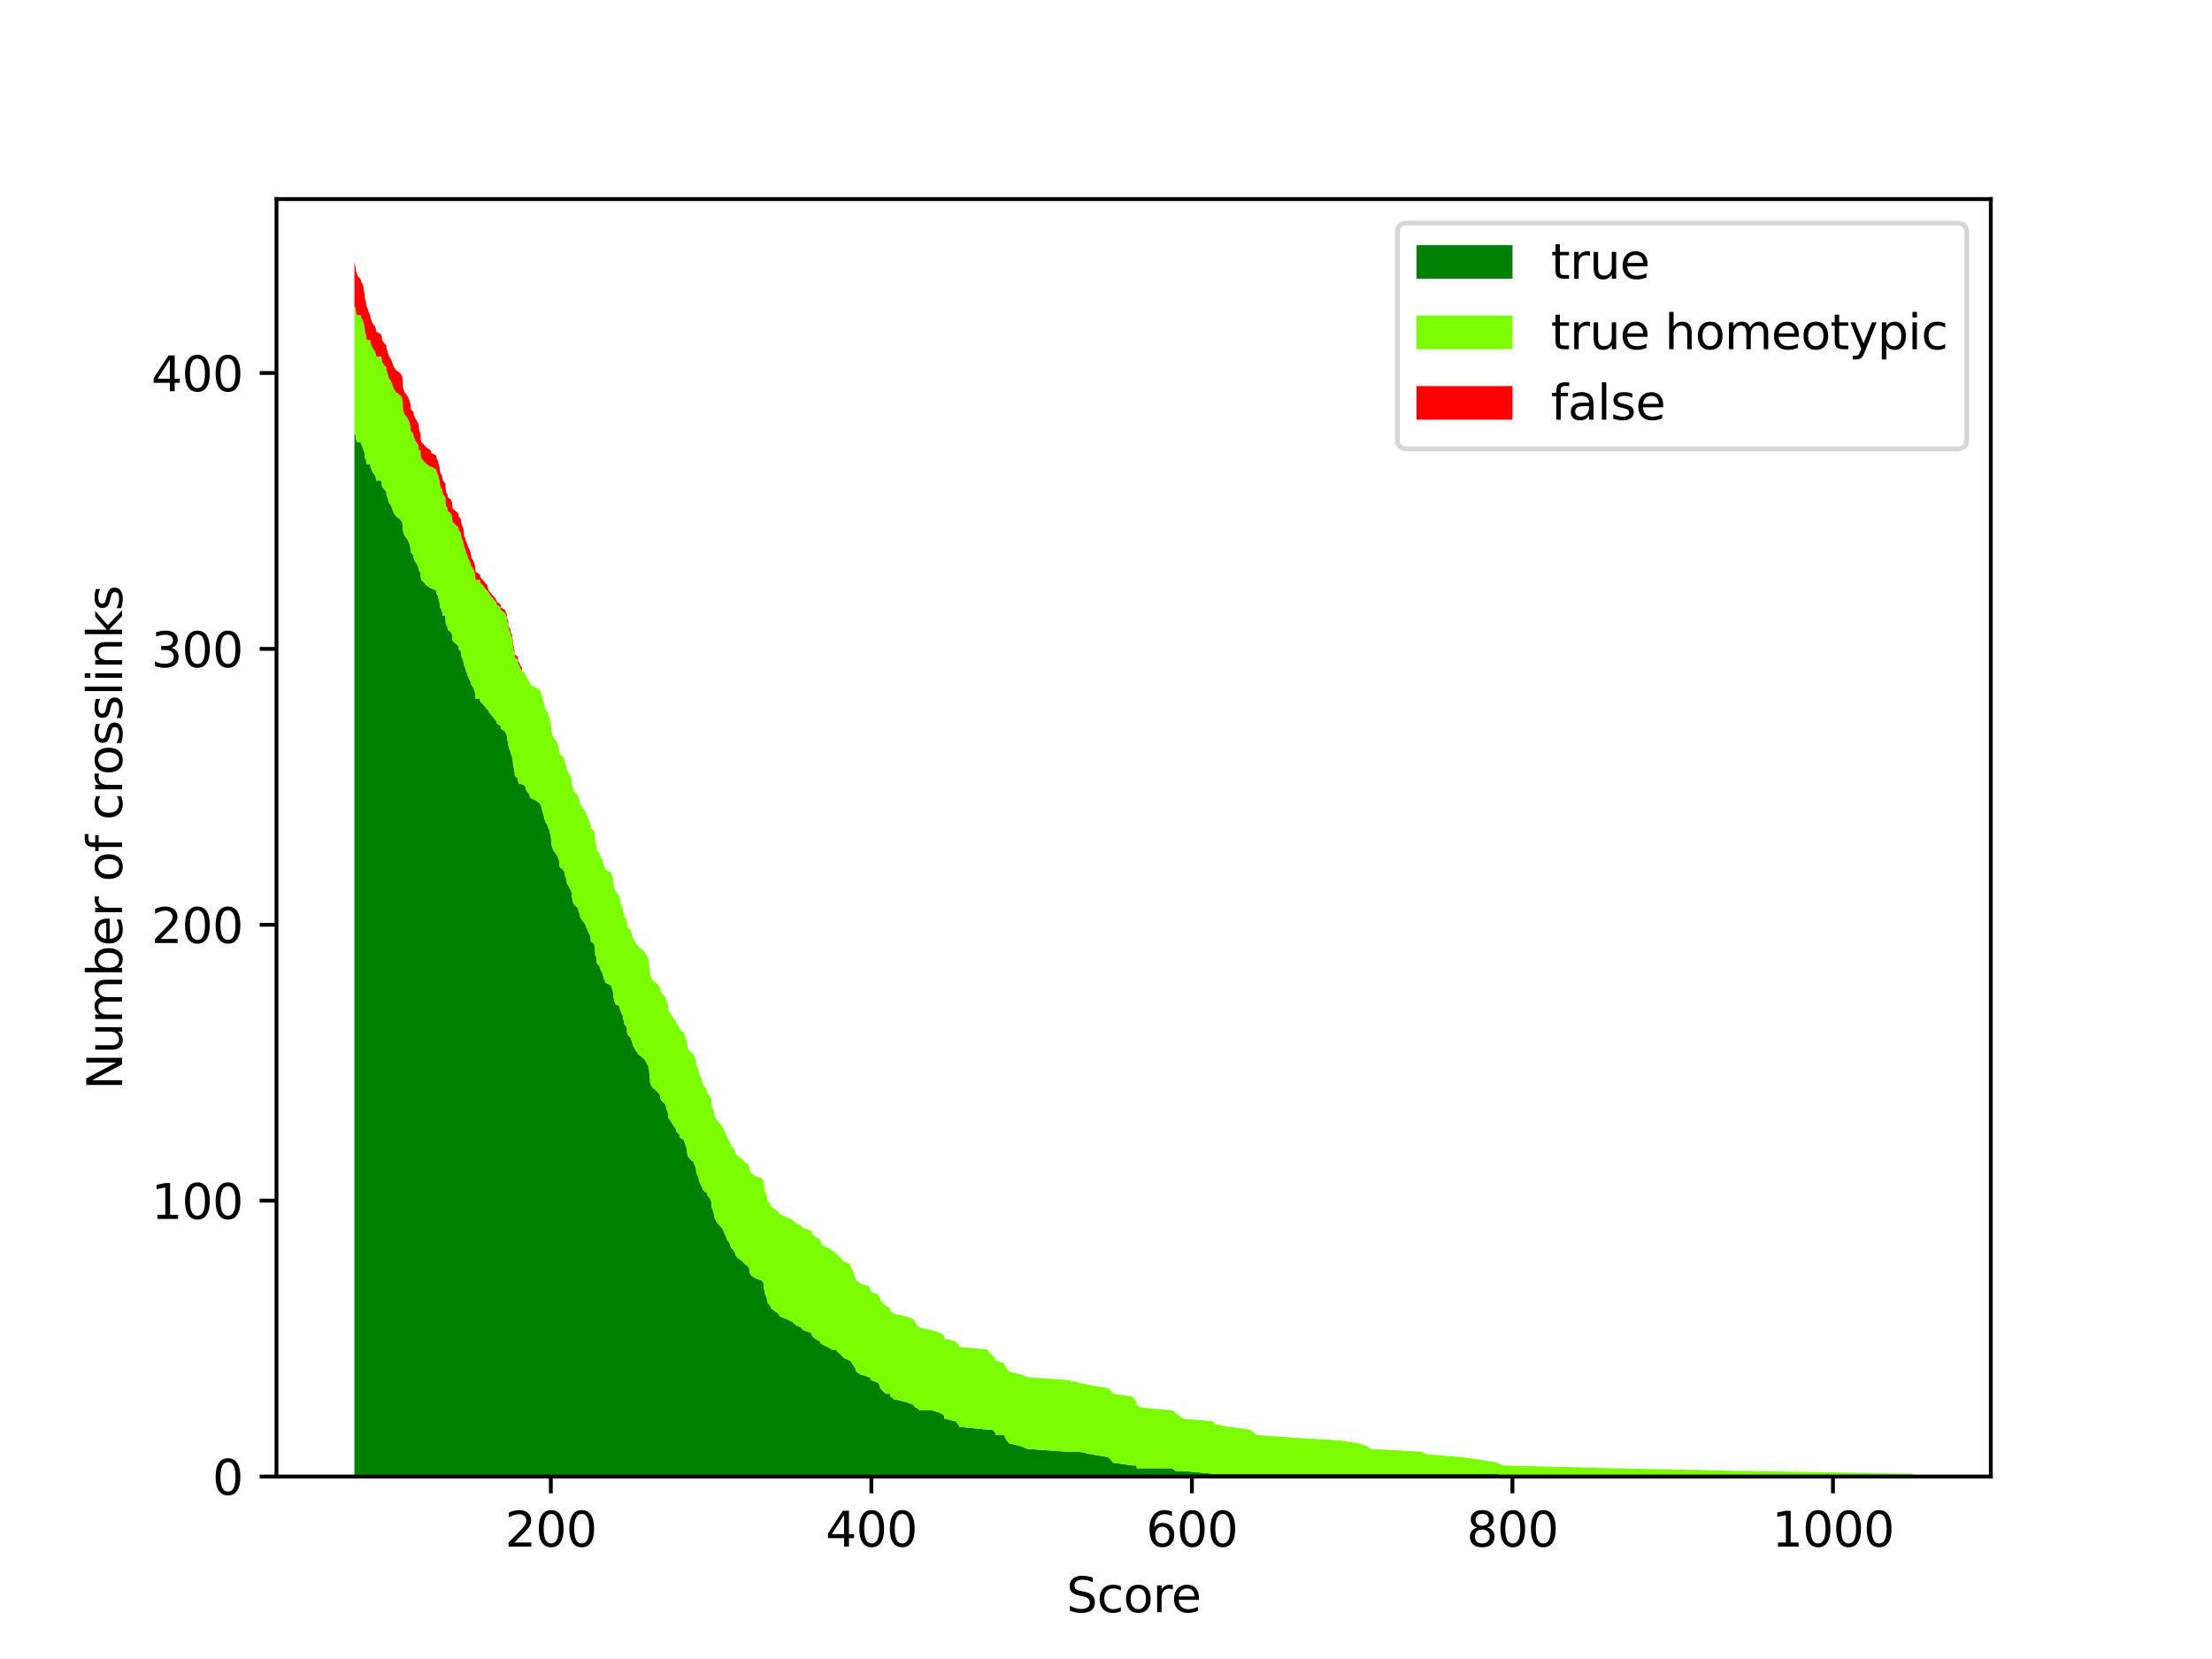 <?xml version="1.0" encoding="utf-8" standalone="no"?>
<!DOCTYPE svg PUBLIC "-//W3C//DTD SVG 1.1//EN"
  "http://www.w3.org/Graphics/SVG/1.1/DTD/svg11.dtd">
<svg xmlns:xlink="http://www.w3.org/1999/xlink" width="460.8pt" height="345.6pt" viewBox="0 0 460.8 345.6" xmlns="http://www.w3.org/2000/svg" version="1.1">
 <defs>
  <style type="text/css">*{stroke-linejoin: round; stroke-linecap: butt}</style>
 </defs>
 <g id="figure_1">
  <g id="patch_1">
   <path d="M 0 345.6 
L 460.8 345.6 
L 460.8 0 
L 0 0 
z
" style="fill: #ffffff"/>
  </g>
  <g id="axes_1">
   <g id="patch_2">
    <path d="M 57.6 307.584 
L 414.72 307.584 
L 414.72 41.472 
L 57.6 41.472 
z
" style="fill: #ffffff"/>
   </g>
   <g id="PolyCollection_1">
    <path d="M 73.833 90.35 
L 73.833 307.584 
L 73.859 307.584 
L 73.976 307.584 
L 74.117 307.584 
L 74.167 307.584 
L 74.4 307.584 
L 74.554 307.584 
L 75.125 307.584 
L 75.262 307.584 
L 75.629 307.584 
L 75.722 307.584 
L 75.759 307.584 
L 75.926 307.584 
L 75.979 307.584 
L 76.016 307.584 
L 76.206 307.584 
L 76.293 307.584 
L 76.403 307.584 
L 76.691 307.584 
L 76.801 307.584 
L 77.148 307.584 
L 77.181 307.584 
L 77.402 307.584 
L 77.625 307.584 
L 78.093 307.584 
L 78.303 307.584 
L 78.35 307.584 
L 79.392 307.584 
L 79.558 307.584 
L 79.585 307.584 
L 79.952 307.584 
L 80.487 307.584 
L 80.503 307.584 
L 80.704 307.584 
L 80.864 307.584 
L 81.051 307.584 
L 81.445 307.584 
L 81.692 307.584 
L 81.872 307.584 
L 82.136 307.584 
L 82.54 307.584 
L 83.351 307.584 
L 83.742 307.584 
L 83.885 307.584 
L 83.915 307.584 
L 83.929 307.584 
L 83.932 307.584 
L 84.099 307.584 
L 84.276 307.584 
L 84.76 307.584 
L 85.084 307.584 
L 85.321 307.584 
L 85.464 307.584 
L 85.555 307.584 
L 85.565 307.584 
L 86.109 307.584 
L 86.189 307.584 
L 86.379 307.584 
L 86.72 307.584 
L 87.064 307.584 
L 87.244 307.584 
L 87.261 307.584 
L 87.398 307.584 
L 87.605 307.584 
L 87.631 307.584 
L 87.638 307.584 
L 87.812 307.584 
L 88.329 307.584 
L 88.84 307.584 
L 89.715 307.584 
L 89.905 307.584 
L 90.923 307.584 
L 90.96 307.584 
L 91.264 307.584 
L 91.381 307.584 
L 91.568 307.584 
L 91.598 307.584 
L 91.698 307.584 
L 92.032 307.584 
L 92.172 307.584 
L 92.299 307.584 
L 92.776 307.584 
L 92.823 307.584 
L 92.836 307.584 
L 92.88 307.584 
L 93.233 307.584 
L 93.264 307.584 
L 93.985 307.584 
L 94.175 307.584 
L 94.272 307.584 
L 94.889 307.584 
L 95.53 307.584 
L 95.557 307.584 
L 96.008 307.584 
L 96.068 307.584 
L 96.181 307.584 
L 96.475 307.584 
L 96.569 307.584 
L 96.642 307.584 
L 96.692 307.584 
L 96.946 307.584 
L 97.073 307.584 
L 97.353 307.584 
L 97.484 307.584 
L 97.794 307.584 
L 98.028 307.584 
L 98.121 307.584 
L 98.228 307.584 
L 98.599 307.584 
L 98.812 307.584 
L 98.956 307.584 
L 99.029 307.584 
L 99.043 307.584 
L 99.991 307.584 
L 100.044 307.584 
L 100.585 307.584 
L 101.043 307.584 
L 101.53 307.584 
L 101.633 307.584 
L 101.907 307.584 
L 102.351 307.584 
L 102.845 307.584 
L 103.333 307.584 
L 103.53 307.584 
L 104.298 307.584 
L 104.394 307.584 
L 105.246 307.584 
L 105.486 307.584 
L 105.633 307.584 
L 105.65 307.584 
L 105.904 307.584 
L 105.914 307.584 
L 106.02 307.584 
L 106.331 307.584 
L 106.438 307.584 
L 106.668 307.584 
L 106.752 307.584 
L 106.858 307.584 
L 106.882 307.584 
L 107.029 307.584 
L 107.142 307.584 
L 107.212 307.584 
L 107.249 307.584 
L 107.9 307.584 
L 107.927 307.584 
L 108.17 307.584 
L 108.434 307.584 
L 108.758 307.584 
L 108.775 307.584 
L 109.513 307.584 
L 109.526 307.584 
L 109.953 307.584 
L 110.344 307.584 
L 110.457 307.584 
L 111.676 307.584 
L 112.487 307.584 
L 112.734 307.584 
L 112.885 307.584 
L 113.008 307.584 
L 113.202 307.584 
L 113.362 307.584 
L 113.486 307.584 
L 113.699 307.584 
L 114.073 307.584 
L 114.253 307.584 
L 114.544 307.584 
L 114.567 307.584 
L 114.754 307.584 
L 114.808 307.584 
L 114.881 307.584 
L 114.901 307.584 
L 115.068 307.584 
L 115.285 307.584 
L 115.676 307.584 
L 116.076 307.584 
L 116.497 307.584 
L 116.504 307.584 
L 116.557 307.584 
L 117.252 307.584 
L 117.609 307.584 
L 117.625 307.584 
L 117.903 307.584 
L 118.056 307.584 
L 118.09 307.584 
L 118.477 307.584 
L 118.737 307.584 
L 119.038 307.584 
L 119.098 307.584 
L 119.148 307.584 
L 119.285 307.584 
L 119.395 307.584 
L 119.779 307.584 
L 120.423 307.584 
L 120.503 307.584 
L 120.777 307.584 
L 120.814 307.584 
L 121.148 307.584 
L 121.528 307.584 
L 121.986 307.584 
L 122.123 307.584 
L 122.426 307.584 
L 122.67 307.584 
L 122.924 307.584 
L 123.054 307.584 
L 123.087 307.584 
L 123.795 307.584 
L 123.872 307.584 
L 123.966 307.584 
L 123.969 307.584 
L 123.989 307.584 
L 124.286 307.584 
L 124.306 307.584 
L 124.313 307.584 
L 124.917 307.584 
L 124.98 307.584 
L 125.368 307.584 
L 125.595 307.584 
L 125.715 307.584 
L 125.939 307.584 
L 126.156 307.584 
L 127.317 307.584 
L 127.438 307.584 
L 127.681 307.584 
L 127.812 307.584 
L 127.888 307.584 
L 128.052 307.584 
L 128.312 307.584 
L 128.83 307.584 
L 129.07 307.584 
L 129.2 307.584 
L 129.247 307.584 
L 129.454 307.584 
L 129.768 307.584 
L 129.775 307.584 
L 129.995 307.584 
L 130.028 307.584 
L 130.543 307.584 
L 130.603 307.584 
L 130.629 307.584 
L 130.806 307.584 
L 131.387 307.584 
L 131.568 307.584 
L 131.748 307.584 
L 131.935 307.584 
L 132.215 307.584 
L 133 307.584 
L 133.771 307.584 
L 134.379 307.584 
L 134.659 307.584 
L 134.996 307.584 
L 135.153 307.584 
L 135.243 307.584 
L 135.257 307.584 
L 135.347 307.584 
L 135.4 307.584 
L 135.427 307.584 
L 135.607 307.584 
L 135.898 307.584 
L 136.642 307.584 
L 137.2 307.584 
L 137.547 307.584 
L 137.58 307.584 
L 137.944 307.584 
L 138.562 307.584 
L 138.739 307.584 
L 138.896 307.584 
L 139.13 307.584 
L 139.153 307.584 
L 139.223 307.584 
L 139.67 307.584 
L 140.014 307.584 
L 140.341 307.584 
L 140.789 307.584 
L 140.942 307.584 
L 141.523 307.584 
L 141.577 307.584 
L 142.461 307.584 
L 142.648 307.584 
L 142.832 307.584 
L 143.032 307.584 
L 143.123 307.584 
L 143.179 307.584 
L 143.323 307.584 
L 143.784 307.584 
L 144.491 307.584 
L 144.635 307.584 
L 144.992 307.584 
L 144.999 307.584 
L 145.072 307.584 
L 145.359 307.584 
L 145.55 307.584 
L 145.673 307.584 
L 145.924 307.584 
L 146.204 307.584 
L 146.241 307.584 
L 146.381 307.584 
L 146.999 307.584 
L 147.279 307.584 
L 147.309 307.584 
L 147.79 307.584 
L 148.127 307.584 
L 148.224 307.584 
L 148.251 307.584 
L 148.351 307.584 
L 148.635 307.584 
L 148.741 307.584 
L 148.765 307.584 
L 149.079 307.584 
L 149.376 307.584 
L 149.907 307.584 
L 150.437 307.584 
L 150.738 307.584 
L 150.955 307.584 
L 151.229 307.584 
L 151.406 307.584 
L 151.823 307.584 
L 152.15 307.584 
L 152.237 307.584 
L 152.801 307.584 
L 153.155 307.584 
L 153.295 307.584 
L 153.84 307.584 
L 154.684 307.584 
L 155.148 307.584 
L 155.953 307.584 
L 156.143 307.584 
L 156.163 307.584 
L 156.434 307.584 
L 157.218 307.584 
L 158.737 307.584 
L 159.071 307.584 
L 159.145 307.584 
L 159.171 307.584 
L 159.298 307.584 
L 159.388 307.584 
L 159.726 307.584 
L 159.772 307.584 
L 159.899 307.584 
L 160.423 307.584 
L 160.62 307.584 
L 161.335 307.584 
L 162.173 307.584 
L 162.45 307.584 
L 163.926 307.584 
L 165.144 307.584 
L 165.662 307.584 
L 166.857 307.584 
L 167.431 307.584 
L 169.054 307.584 
L 169.164 307.584 
L 169.761 307.584 
L 170.783 307.584 
L 171.027 307.584 
L 171.187 307.584 
L 172.372 307.584 
L 173.32 307.584 
L 174.122 307.584 
L 174.596 307.584 
L 175.28 307.584 
L 175.738 307.584 
L 177.086 307.584 
L 177.18 307.584 
L 177.507 307.584 
L 177.871 307.584 
L 177.898 307.584 
L 178.245 307.584 
L 178.368 307.584 
L 179.297 307.584 
L 181.043 307.584 
L 181.32 307.584 
L 181.356 307.584 
L 182.942 307.584 
L 183.296 307.584 
L 183.363 307.584 
L 183.89 307.584 
L 184.508 307.584 
L 185.43 307.584 
L 185.516 307.584 
L 186.251 307.584 
L 188.782 307.584 
L 190.317 307.584 
L 190.665 307.584 
L 190.922 307.584 
L 191.619 307.584 
L 194.127 307.584 
L 195.983 307.584 
L 196.687 307.584 
L 196.724 307.584 
L 199.055 307.584 
L 199.572 307.584 
L 199.893 307.584 
L 205.712 307.584 
L 206.082 307.584 
L 206.71 307.584 
L 207.298 307.584 
L 207.441 307.584 
L 209.184 307.584 
L 209.391 307.584 
L 209.782 307.584 
L 210.246 307.584 
L 212.676 307.584 
L 214.018 307.584 
L 222.195 307.584 
L 224.799 307.584 
L 227.526 307.584 
L 230.905 307.584 
L 231.443 307.584 
L 231.867 307.584 
L 235.94 307.584 
L 236.36 307.584 
L 236.781 307.584 
L 236.801 307.584 
L 237.686 307.584 
L 244.099 307.584 
L 244.964 307.584 
L 245.759 307.584 
L 246.283 307.584 
L 252.726 307.584 
L 253.033 307.584 
L 256.092 307.584 
L 260.295 307.584 
L 261.21 307.584 
L 261.724 307.584 
L 270.274 307.584 
L 279.509 307.584 
L 283.018 307.584 
L 284.77 307.584 
L 285.515 307.584 
L 295.975 307.584 
L 297.471 307.584 
L 304.395 307.584 
L 308.745 307.584 
L 311.907 307.584 
L 313.022 307.584 
L 335.731 307.584 
L 363.555 307.584 
L 398.487 307.584 
L 398.487 307.584 
L 398.487 307.584 
L 363.555 307.584 
L 335.731 307.584 
L 313.022 307.584 
L 311.907 307.009 
L 308.745 307.009 
L 304.395 307.009 
L 297.471 307.009 
L 295.975 307.009 
L 285.515 307.009 
L 284.77 307.009 
L 283.018 307.009 
L 279.509 307.009 
L 270.274 307.009 
L 261.724 307.009 
L 261.21 307.009 
L 260.295 307.009 
L 256.092 307.009 
L 253.033 307.009 
L 252.726 307.009 
L 246.283 306.435 
L 245.759 306.435 
L 244.964 306.435 
L 244.099 305.86 
L 237.686 305.86 
L 236.801 305.86 
L 236.781 305.285 
L 236.36 305.285 
L 235.94 305.285 
L 231.867 304.711 
L 231.443 304.136 
L 230.905 303.561 
L 227.526 302.986 
L 224.799 302.412 
L 222.195 302.412 
L 214.018 301.837 
L 212.676 301.262 
L 210.246 300.688 
L 209.782 300.113 
L 209.391 299.538 
L 209.184 298.964 
L 207.441 298.964 
L 207.298 298.389 
L 206.71 297.814 
L 206.082 297.814 
L 205.712 297.814 
L 199.893 297.24 
L 199.572 296.665 
L 199.055 296.09 
L 196.724 295.515 
L 196.687 294.941 
L 195.983 294.366 
L 194.127 293.791 
L 191.619 293.791 
L 190.922 293.217 
L 190.665 293.217 
L 190.317 292.642 
L 188.782 292.067 
L 186.251 291.493 
L 185.516 290.918 
L 185.43 290.343 
L 184.508 290.343 
L 183.89 289.768 
L 183.363 289.194 
L 183.296 288.619 
L 182.942 288.044 
L 181.356 287.47 
L 181.32 286.895 
L 181.043 286.895 
L 179.297 286.32 
L 178.368 285.746 
L 178.245 285.171 
L 177.898 284.596 
L 177.871 284.596 
L 177.507 284.022 
L 177.18 283.447 
L 177.086 283.447 
L 175.738 282.872 
L 175.28 282.297 
L 174.596 281.723 
L 174.122 281.148 
L 173.32 281.148 
L 172.372 280.573 
L 171.187 279.999 
L 171.027 279.999 
L 170.783 279.424 
L 169.761 278.849 
L 169.164 278.275 
L 169.054 277.7 
L 167.431 277.125 
L 166.857 276.551 
L 165.662 275.976 
L 165.144 275.401 
L 163.926 274.826 
L 162.45 274.252 
L 162.173 273.677 
L 161.335 273.102 
L 160.62 272.528 
L 160.423 271.953 
L 159.899 271.378 
L 159.772 270.804 
L 159.726 270.229 
L 159.388 269.654 
L 159.298 269.08 
L 159.171 268.505 
L 159.145 267.93 
L 159.071 267.355 
L 158.737 266.781 
L 157.218 266.206 
L 156.434 265.631 
L 156.163 265.057 
L 156.143 264.482 
L 155.953 263.907 
L 155.148 263.333 
L 154.684 262.758 
L 153.84 262.183 
L 153.295 261.608 
L 153.155 261.034 
L 152.801 260.459 
L 152.237 259.884 
L 152.15 259.31 
L 151.823 258.735 
L 151.406 258.16 
L 151.229 257.586 
L 150.955 257.011 
L 150.738 256.436 
L 150.437 255.862 
L 149.907 255.287 
L 149.376 254.712 
L 149.079 254.137 
L 148.765 253.563 
L 148.741 252.988 
L 148.635 252.413 
L 148.351 251.839 
L 148.251 251.264 
L 148.224 250.689 
L 148.127 250.115 
L 147.79 249.54 
L 147.309 248.965 
L 147.279 248.391 
L 146.999 248.391 
L 146.381 247.816 
L 146.241 247.241 
L 146.204 247.241 
L 145.924 246.666 
L 145.673 246.092 
L 145.55 245.517 
L 145.359 244.942 
L 145.072 244.368 
L 144.999 243.793 
L 144.992 243.218 
L 144.635 242.644 
L 144.491 242.069 
L 143.784 241.494 
L 143.323 240.92 
L 143.179 240.345 
L 143.123 239.77 
L 143.032 239.195 
L 142.832 238.621 
L 142.648 238.046 
L 142.461 237.471 
L 141.577 236.897 
L 141.523 236.322 
L 140.942 235.747 
L 140.789 235.173 
L 140.341 234.598 
L 140.014 234.023 
L 139.67 233.448 
L 139.223 232.874 
L 139.153 232.299 
L 139.13 231.724 
L 138.896 231.15 
L 138.739 230.575 
L 138.562 230 
L 137.944 229.426 
L 137.58 228.851 
L 137.547 228.276 
L 137.2 227.702 
L 136.642 227.127 
L 135.898 226.552 
L 135.607 225.977 
L 135.427 225.403 
L 135.4 224.828 
L 135.347 224.253 
L 135.257 223.679 
L 135.243 223.104 
L 135.153 222.529 
L 134.996 221.955 
L 134.659 221.38 
L 134.379 220.805 
L 133.771 220.231 
L 133 219.656 
L 132.215 218.506 
L 131.935 217.932 
L 131.748 217.357 
L 131.568 216.782 
L 131.387 216.208 
L 130.806 215.633 
L 130.629 215.058 
L 130.603 214.484 
L 130.543 213.909 
L 130.028 213.334 
L 129.995 212.76 
L 129.775 212.185 
L 129.768 211.61 
L 129.454 211.035 
L 129.247 210.461 
L 129.2 210.461 
L 129.07 209.886 
L 128.83 209.311 
L 128.312 209.311 
L 128.052 208.737 
L 127.888 208.162 
L 127.812 207.587 
L 127.681 206.438 
L 127.438 205.863 
L 127.317 205.288 
L 126.156 204.714 
L 125.939 204.139 
L 125.715 203.564 
L 125.595 202.99 
L 125.368 202.415 
L 124.98 201.84 
L 124.917 201.266 
L 124.313 200.691 
L 124.306 200.116 
L 124.286 199.542 
L 123.989 198.967 
L 123.969 198.392 
L 123.966 197.817 
L 123.872 197.243 
L 123.795 196.668 
L 123.087 196.093 
L 123.054 195.519 
L 122.924 194.944 
L 122.67 194.369 
L 122.426 193.795 
L 122.123 193.22 
L 121.986 192.645 
L 121.528 192.071 
L 121.148 191.496 
L 120.814 190.921 
L 120.777 190.346 
L 120.503 189.772 
L 120.423 189.197 
L 119.779 188.622 
L 119.395 188.048 
L 119.285 187.473 
L 119.148 186.898 
L 119.098 186.324 
L 119.038 185.749 
L 118.737 185.174 
L 118.477 184.6 
L 118.09 184.025 
L 118.056 183.45 
L 117.903 182.875 
L 117.625 182.301 
L 117.609 181.726 
L 117.252 181.151 
L 116.557 180.577 
L 116.504 180.002 
L 116.497 179.427 
L 116.076 178.278 
L 115.676 177.703 
L 115.285 177.128 
L 115.068 176.554 
L 114.901 175.979 
L 114.881 175.404 
L 114.808 174.83 
L 114.754 174.255 
L 114.567 173.68 
L 114.544 173.106 
L 114.253 172.531 
L 114.073 171.956 
L 113.699 171.382 
L 113.486 170.807 
L 113.362 170.232 
L 113.202 169.657 
L 113.008 169.083 
L 112.885 168.508 
L 112.734 167.933 
L 112.487 167.359 
L 111.676 166.784 
L 110.457 166.209 
L 110.344 165.635 
L 109.953 165.06 
L 109.526 164.485 
L 109.513 163.911 
L 108.775 163.336 
L 108.758 163.336 
L 108.434 163.336 
L 108.17 163.336 
L 107.927 162.761 
L 107.9 162.186 
L 107.249 161.612 
L 107.212 161.037 
L 107.142 160.462 
L 107.029 159.888 
L 106.882 159.313 
L 106.858 158.738 
L 106.752 158.164 
L 106.668 157.589 
L 106.438 157.014 
L 106.331 156.44 
L 106.02 155.865 
L 105.914 155.29 
L 105.904 154.715 
L 105.65 154.141 
L 105.633 153.566 
L 105.486 152.991 
L 105.246 152.417 
L 104.394 151.842 
L 104.298 151.267 
L 103.53 150.693 
L 103.333 150.118 
L 102.845 149.543 
L 102.351 148.968 
L 101.907 148.394 
L 101.633 147.819 
L 101.53 147.819 
L 101.043 147.244 
L 100.585 146.67 
L 100.044 146.095 
L 99.991 145.52 
L 99.043 145.52 
L 99.029 144.946 
L 98.956 144.371 
L 98.812 143.796 
L 98.599 143.222 
L 98.228 142.647 
L 98.121 142.647 
L 98.028 142.072 
L 97.794 141.497 
L 97.484 140.923 
L 97.353 140.348 
L 97.073 139.773 
L 96.946 139.199 
L 96.692 138.624 
L 96.642 138.049 
L 96.569 138.049 
L 96.475 137.475 
L 96.181 136.9 
L 96.068 136.325 
L 96.008 135.751 
L 95.557 135.176 
L 95.53 134.601 
L 94.889 134.026 
L 94.272 133.452 
L 94.175 132.302 
L 93.985 131.728 
L 93.264 131.153 
L 93.233 130.578 
L 92.88 130.004 
L 92.836 129.429 
L 92.823 128.854 
L 92.776 128.28 
L 92.299 128.28 
L 92.172 127.705 
L 92.032 127.13 
L 91.698 126.555 
L 91.598 125.981 
L 91.568 125.406 
L 91.381 124.831 
L 91.264 124.257 
L 90.96 123.682 
L 90.923 123.107 
L 89.905 122.533 
L 89.715 122.533 
L 88.84 121.958 
L 88.329 121.383 
L 87.812 120.808 
L 87.638 120.234 
L 87.631 119.659 
L 87.605 119.084 
L 87.398 119.084 
L 87.261 119.084 
L 87.244 118.51 
L 87.064 117.935 
L 86.72 117.36 
L 86.379 116.786 
L 86.189 116.211 
L 86.109 115.636 
L 85.565 115.062 
L 85.555 114.487 
L 85.464 113.912 
L 85.321 113.337 
L 85.084 112.763 
L 84.76 112.188 
L 84.276 111.613 
L 84.099 111.039 
L 83.932 110.464 
L 83.929 109.889 
L 83.915 109.315 
L 83.885 109.315 
L 83.742 108.74 
L 83.351 108.165 
L 82.54 107.591 
L 82.136 107.016 
L 81.872 106.441 
L 81.692 105.866 
L 81.445 105.292 
L 81.051 104.717 
L 80.864 104.142 
L 80.704 103.568 
L 80.503 102.993 
L 80.487 102.418 
L 79.952 101.844 
L 79.585 101.269 
L 79.558 100.694 
L 79.392 100.12 
L 78.35 100.12 
L 78.303 99.545 
L 78.093 98.97 
L 77.625 98.395 
L 77.402 97.821 
L 77.181 97.246 
L 77.148 96.671 
L 76.801 96.671 
L 76.691 96.671 
L 76.403 96.671 
L 76.293 96.097 
L 76.206 95.522 
L 76.016 95.522 
L 75.979 94.947 
L 75.926 94.373 
L 75.759 93.798 
L 75.722 93.798 
L 75.629 93.223 
L 75.262 92.648 
L 75.125 92.074 
L 74.554 92.074 
L 74.4 92.074 
L 74.167 91.499 
L 74.117 90.924 
L 73.976 90.35 
L 73.859 90.35 
L 73.833 90.35 
z
" clip-path="url(#p03b7d83fd7)" style="fill: #008000"/>
   </g>
   <g id="PolyCollection_2">
    <path d="M 73.833 63.914 
L 73.833 90.35 
L 73.859 90.35 
L 73.976 90.35 
L 74.117 90.924 
L 74.167 91.499 
L 74.4 92.074 
L 74.554 92.074 
L 75.125 92.074 
L 75.262 92.648 
L 75.629 93.223 
L 75.722 93.798 
L 75.759 93.798 
L 75.926 94.373 
L 75.979 94.947 
L 76.016 95.522 
L 76.206 95.522 
L 76.293 96.097 
L 76.403 96.671 
L 76.691 96.671 
L 76.801 96.671 
L 77.148 96.671 
L 77.181 97.246 
L 77.402 97.821 
L 77.625 98.395 
L 78.093 98.97 
L 78.303 99.545 
L 78.35 100.12 
L 79.392 100.12 
L 79.558 100.694 
L 79.585 101.269 
L 79.952 101.844 
L 80.487 102.418 
L 80.503 102.993 
L 80.704 103.568 
L 80.864 104.142 
L 81.051 104.717 
L 81.445 105.292 
L 81.692 105.866 
L 81.872 106.441 
L 82.136 107.016 
L 82.54 107.591 
L 83.351 108.165 
L 83.742 108.74 
L 83.885 109.315 
L 83.915 109.315 
L 83.929 109.889 
L 83.932 110.464 
L 84.099 111.039 
L 84.276 111.613 
L 84.76 112.188 
L 85.084 112.763 
L 85.321 113.337 
L 85.464 113.912 
L 85.555 114.487 
L 85.565 115.062 
L 86.109 115.636 
L 86.189 116.211 
L 86.379 116.786 
L 86.72 117.36 
L 87.064 117.935 
L 87.244 118.51 
L 87.261 119.084 
L 87.398 119.084 
L 87.605 119.084 
L 87.631 119.659 
L 87.638 120.234 
L 87.812 120.808 
L 88.329 121.383 
L 88.84 121.958 
L 89.715 122.533 
L 89.905 122.533 
L 90.923 123.107 
L 90.96 123.682 
L 91.264 124.257 
L 91.381 124.831 
L 91.568 125.406 
L 91.598 125.981 
L 91.698 126.555 
L 92.032 127.13 
L 92.172 127.705 
L 92.299 128.28 
L 92.776 128.28 
L 92.823 128.854 
L 92.836 129.429 
L 92.88 130.004 
L 93.233 130.578 
L 93.264 131.153 
L 93.985 131.728 
L 94.175 132.302 
L 94.272 133.452 
L 94.889 134.026 
L 95.53 134.601 
L 95.557 135.176 
L 96.008 135.751 
L 96.068 136.325 
L 96.181 136.9 
L 96.475 137.475 
L 96.569 138.049 
L 96.642 138.049 
L 96.692 138.624 
L 96.946 139.199 
L 97.073 139.773 
L 97.353 140.348 
L 97.484 140.923 
L 97.794 141.497 
L 98.028 142.072 
L 98.121 142.647 
L 98.228 142.647 
L 98.599 143.222 
L 98.812 143.796 
L 98.956 144.371 
L 99.029 144.946 
L 99.043 145.52 
L 99.991 145.52 
L 100.044 146.095 
L 100.585 146.67 
L 101.043 147.244 
L 101.53 147.819 
L 101.633 147.819 
L 101.907 148.394 
L 102.351 148.968 
L 102.845 149.543 
L 103.333 150.118 
L 103.53 150.693 
L 104.298 151.267 
L 104.394 151.842 
L 105.246 152.417 
L 105.486 152.991 
L 105.633 153.566 
L 105.65 154.141 
L 105.904 154.715 
L 105.914 155.29 
L 106.02 155.865 
L 106.331 156.44 
L 106.438 157.014 
L 106.668 157.589 
L 106.752 158.164 
L 106.858 158.738 
L 106.882 159.313 
L 107.029 159.888 
L 107.142 160.462 
L 107.212 161.037 
L 107.249 161.612 
L 107.9 162.186 
L 107.927 162.761 
L 108.17 163.336 
L 108.434 163.336 
L 108.758 163.336 
L 108.775 163.336 
L 109.513 163.911 
L 109.526 164.485 
L 109.953 165.06 
L 110.344 165.635 
L 110.457 166.209 
L 111.676 166.784 
L 112.487 167.359 
L 112.734 167.933 
L 112.885 168.508 
L 113.008 169.083 
L 113.202 169.657 
L 113.362 170.232 
L 113.486 170.807 
L 113.699 171.382 
L 114.073 171.956 
L 114.253 172.531 
L 114.544 173.106 
L 114.567 173.68 
L 114.754 174.255 
L 114.808 174.83 
L 114.881 175.404 
L 114.901 175.979 
L 115.068 176.554 
L 115.285 177.128 
L 115.676 177.703 
L 116.076 178.278 
L 116.497 179.427 
L 116.504 180.002 
L 116.557 180.577 
L 117.252 181.151 
L 117.609 181.726 
L 117.625 182.301 
L 117.903 182.875 
L 118.056 183.45 
L 118.09 184.025 
L 118.477 184.6 
L 118.737 185.174 
L 119.038 185.749 
L 119.098 186.324 
L 119.148 186.898 
L 119.285 187.473 
L 119.395 188.048 
L 119.779 188.622 
L 120.423 189.197 
L 120.503 189.772 
L 120.777 190.346 
L 120.814 190.921 
L 121.148 191.496 
L 121.528 192.071 
L 121.986 192.645 
L 122.123 193.22 
L 122.426 193.795 
L 122.67 194.369 
L 122.924 194.944 
L 123.054 195.519 
L 123.087 196.093 
L 123.795 196.668 
L 123.872 197.243 
L 123.966 197.817 
L 123.969 198.392 
L 123.989 198.967 
L 124.286 199.542 
L 124.306 200.116 
L 124.313 200.691 
L 124.917 201.266 
L 124.98 201.84 
L 125.368 202.415 
L 125.595 202.99 
L 125.715 203.564 
L 125.939 204.139 
L 126.156 204.714 
L 127.317 205.288 
L 127.438 205.863 
L 127.681 206.438 
L 127.812 207.587 
L 127.888 208.162 
L 128.052 208.737 
L 128.312 209.311 
L 128.83 209.311 
L 129.07 209.886 
L 129.2 210.461 
L 129.247 210.461 
L 129.454 211.035 
L 129.768 211.61 
L 129.775 212.185 
L 129.995 212.76 
L 130.028 213.334 
L 130.543 213.909 
L 130.603 214.484 
L 130.629 215.058 
L 130.806 215.633 
L 131.387 216.208 
L 131.568 216.782 
L 131.748 217.357 
L 131.935 217.932 
L 132.215 218.506 
L 133 219.656 
L 133.771 220.231 
L 134.379 220.805 
L 134.659 221.38 
L 134.996 221.955 
L 135.153 222.529 
L 135.243 223.104 
L 135.257 223.679 
L 135.347 224.253 
L 135.4 224.828 
L 135.427 225.403 
L 135.607 225.977 
L 135.898 226.552 
L 136.642 227.127 
L 137.2 227.702 
L 137.547 228.276 
L 137.58 228.851 
L 137.944 229.426 
L 138.562 230 
L 138.739 230.575 
L 138.896 231.15 
L 139.13 231.724 
L 139.153 232.299 
L 139.223 232.874 
L 139.67 233.448 
L 140.014 234.023 
L 140.341 234.598 
L 140.789 235.173 
L 140.942 235.747 
L 141.523 236.322 
L 141.577 236.897 
L 142.461 237.471 
L 142.648 238.046 
L 142.832 238.621 
L 143.032 239.195 
L 143.123 239.77 
L 143.179 240.345 
L 143.323 240.92 
L 143.784 241.494 
L 144.491 242.069 
L 144.635 242.644 
L 144.992 243.218 
L 144.999 243.793 
L 145.072 244.368 
L 145.359 244.942 
L 145.55 245.517 
L 145.673 246.092 
L 145.924 246.666 
L 146.204 247.241 
L 146.241 247.241 
L 146.381 247.816 
L 146.999 248.391 
L 147.279 248.391 
L 147.309 248.965 
L 147.79 249.54 
L 148.127 250.115 
L 148.224 250.689 
L 148.251 251.264 
L 148.351 251.839 
L 148.635 252.413 
L 148.741 252.988 
L 148.765 253.563 
L 149.079 254.137 
L 149.376 254.712 
L 149.907 255.287 
L 150.437 255.862 
L 150.738 256.436 
L 150.955 257.011 
L 151.229 257.586 
L 151.406 258.16 
L 151.823 258.735 
L 152.15 259.31 
L 152.237 259.884 
L 152.801 260.459 
L 153.155 261.034 
L 153.295 261.608 
L 153.84 262.183 
L 154.684 262.758 
L 155.148 263.333 
L 155.953 263.907 
L 156.143 264.482 
L 156.163 265.057 
L 156.434 265.631 
L 157.218 266.206 
L 158.737 266.781 
L 159.071 267.355 
L 159.145 267.93 
L 159.171 268.505 
L 159.298 269.08 
L 159.388 269.654 
L 159.726 270.229 
L 159.772 270.804 
L 159.899 271.378 
L 160.423 271.953 
L 160.62 272.528 
L 161.335 273.102 
L 162.173 273.677 
L 162.45 274.252 
L 163.926 274.826 
L 165.144 275.401 
L 165.662 275.976 
L 166.857 276.551 
L 167.431 277.125 
L 169.054 277.7 
L 169.164 278.275 
L 169.761 278.849 
L 170.783 279.424 
L 171.027 279.999 
L 171.187 279.999 
L 172.372 280.573 
L 173.32 281.148 
L 174.122 281.148 
L 174.596 281.723 
L 175.28 282.297 
L 175.738 282.872 
L 177.086 283.447 
L 177.18 283.447 
L 177.507 284.022 
L 177.871 284.596 
L 177.898 284.596 
L 178.245 285.171 
L 178.368 285.746 
L 179.297 286.32 
L 181.043 286.895 
L 181.32 286.895 
L 181.356 287.47 
L 182.942 288.044 
L 183.296 288.619 
L 183.363 289.194 
L 183.89 289.768 
L 184.508 290.343 
L 185.43 290.343 
L 185.516 290.918 
L 186.251 291.493 
L 188.782 292.067 
L 190.317 292.642 
L 190.665 293.217 
L 190.922 293.217 
L 191.619 293.791 
L 194.127 293.791 
L 195.983 294.366 
L 196.687 294.941 
L 196.724 295.515 
L 199.055 296.09 
L 199.572 296.665 
L 199.893 297.24 
L 205.712 297.814 
L 206.082 297.814 
L 206.71 297.814 
L 207.298 298.389 
L 207.441 298.964 
L 209.184 298.964 
L 209.391 299.538 
L 209.782 300.113 
L 210.246 300.688 
L 212.676 301.262 
L 214.018 301.837 
L 222.195 302.412 
L 224.799 302.412 
L 227.526 302.986 
L 230.905 303.561 
L 231.443 304.136 
L 231.867 304.711 
L 235.94 305.285 
L 236.36 305.285 
L 236.781 305.285 
L 236.801 305.86 
L 237.686 305.86 
L 244.099 305.86 
L 244.964 306.435 
L 245.759 306.435 
L 246.283 306.435 
L 252.726 307.009 
L 253.033 307.009 
L 256.092 307.009 
L 260.295 307.009 
L 261.21 307.009 
L 261.724 307.009 
L 270.274 307.009 
L 279.509 307.009 
L 283.018 307.009 
L 284.77 307.009 
L 285.515 307.009 
L 295.975 307.009 
L 297.471 307.009 
L 304.395 307.009 
L 308.745 307.009 
L 311.907 307.009 
L 313.022 307.584 
L 335.731 307.584 
L 363.555 307.584 
L 398.487 307.584 
L 398.487 307.009 
L 398.487 307.009 
L 363.555 306.435 
L 335.731 305.86 
L 313.022 305.285 
L 311.907 304.711 
L 308.745 304.136 
L 304.395 303.561 
L 297.471 302.986 
L 295.975 302.412 
L 285.515 301.837 
L 284.77 301.262 
L 283.018 300.688 
L 279.509 300.113 
L 270.274 299.538 
L 261.724 298.964 
L 261.21 298.389 
L 260.295 297.814 
L 256.092 297.24 
L 253.033 296.665 
L 252.726 296.09 
L 246.283 295.515 
L 245.759 294.941 
L 244.964 294.366 
L 244.099 293.791 
L 237.686 293.217 
L 236.801 292.642 
L 236.781 292.067 
L 236.36 291.493 
L 235.94 290.918 
L 231.867 290.343 
L 231.443 289.768 
L 230.905 289.194 
L 227.526 288.619 
L 224.799 288.044 
L 222.195 287.47 
L 214.018 286.895 
L 212.676 286.32 
L 210.246 285.746 
L 209.782 285.171 
L 209.391 284.596 
L 209.184 284.022 
L 207.441 283.447 
L 207.298 282.872 
L 206.71 282.297 
L 206.082 281.723 
L 205.712 281.148 
L 199.893 280.573 
L 199.572 279.999 
L 199.055 279.424 
L 196.724 278.849 
L 196.687 278.275 
L 195.983 277.7 
L 194.127 277.125 
L 191.619 276.551 
L 190.922 275.976 
L 190.665 275.401 
L 190.317 274.826 
L 188.782 274.252 
L 186.251 273.677 
L 185.516 273.102 
L 185.43 272.528 
L 184.508 271.953 
L 183.89 271.378 
L 183.363 270.804 
L 183.296 270.229 
L 182.942 269.654 
L 181.356 269.08 
L 181.32 268.505 
L 181.043 267.93 
L 179.297 267.355 
L 178.368 266.781 
L 178.245 266.206 
L 177.898 265.631 
L 177.871 265.057 
L 177.507 264.482 
L 177.18 263.907 
L 177.086 263.333 
L 175.738 262.758 
L 175.28 262.183 
L 174.596 261.608 
L 174.122 261.034 
L 173.32 260.459 
L 172.372 259.884 
L 171.187 259.31 
L 171.027 258.735 
L 170.783 258.16 
L 169.761 257.586 
L 169.164 257.011 
L 169.054 256.436 
L 167.431 255.862 
L 166.857 255.287 
L 165.662 254.712 
L 165.144 254.137 
L 163.926 253.563 
L 162.45 252.988 
L 162.173 252.413 
L 161.335 251.839 
L 160.62 251.264 
L 160.423 250.689 
L 159.899 250.115 
L 159.772 249.54 
L 159.726 248.965 
L 159.388 248.391 
L 159.298 247.816 
L 159.171 247.241 
L 159.145 246.666 
L 159.071 246.092 
L 158.737 245.517 
L 157.218 244.942 
L 156.434 244.368 
L 156.163 243.793 
L 156.143 243.218 
L 155.953 242.644 
L 155.148 242.069 
L 154.684 241.494 
L 153.84 240.92 
L 153.295 240.345 
L 153.155 239.77 
L 152.801 239.195 
L 152.237 238.621 
L 152.15 238.046 
L 151.823 237.471 
L 151.406 236.897 
L 151.229 236.322 
L 150.955 235.747 
L 150.738 235.173 
L 150.437 234.598 
L 149.907 234.023 
L 149.376 233.448 
L 149.079 232.874 
L 148.765 232.299 
L 148.741 231.724 
L 148.635 231.15 
L 148.351 230.575 
L 148.251 230 
L 148.224 229.426 
L 148.127 228.851 
L 147.79 228.276 
L 147.309 227.702 
L 147.279 227.127 
L 146.999 226.552 
L 146.381 225.977 
L 146.241 225.403 
L 146.204 224.828 
L 145.924 224.253 
L 145.673 223.679 
L 145.55 223.104 
L 145.359 222.529 
L 145.072 221.955 
L 144.999 221.38 
L 144.992 220.805 
L 144.635 220.231 
L 144.491 219.656 
L 143.784 219.081 
L 143.323 218.506 
L 143.179 217.932 
L 143.123 217.357 
L 143.032 216.782 
L 142.832 216.208 
L 142.648 215.633 
L 142.461 215.058 
L 141.577 214.484 
L 141.523 213.909 
L 140.942 213.334 
L 140.789 212.76 
L 140.341 212.185 
L 140.014 211.61 
L 139.67 211.035 
L 139.223 210.461 
L 139.153 209.886 
L 139.13 209.311 
L 138.896 208.737 
L 138.739 208.162 
L 138.562 207.587 
L 137.944 207.013 
L 137.58 206.438 
L 137.547 205.863 
L 137.2 205.288 
L 136.642 204.714 
L 135.898 204.139 
L 135.607 203.564 
L 135.427 202.99 
L 135.4 202.415 
L 135.347 201.84 
L 135.257 201.266 
L 135.243 200.691 
L 135.153 200.116 
L 134.996 199.542 
L 134.659 198.967 
L 134.379 198.392 
L 133.771 197.817 
L 133 197.243 
L 132.215 196.093 
L 131.935 195.519 
L 131.748 194.944 
L 131.568 194.369 
L 131.387 193.795 
L 130.806 193.22 
L 130.629 192.645 
L 130.603 192.071 
L 130.543 191.496 
L 130.028 190.921 
L 129.995 190.346 
L 129.775 189.772 
L 129.768 189.197 
L 129.454 188.622 
L 129.247 188.048 
L 129.2 187.473 
L 129.07 186.898 
L 128.83 186.324 
L 128.312 185.749 
L 128.052 185.174 
L 127.888 184.6 
L 127.812 184.025 
L 127.681 182.875 
L 127.438 182.301 
L 127.317 181.726 
L 126.156 181.151 
L 125.939 180.577 
L 125.715 180.002 
L 125.595 179.427 
L 125.368 178.853 
L 124.98 178.278 
L 124.917 177.703 
L 124.313 177.128 
L 124.306 176.554 
L 124.286 175.979 
L 123.989 175.404 
L 123.969 174.83 
L 123.966 174.255 
L 123.872 173.68 
L 123.795 173.106 
L 123.087 172.531 
L 123.054 171.956 
L 122.924 171.382 
L 122.67 170.807 
L 122.426 170.232 
L 122.123 169.657 
L 121.986 169.083 
L 121.528 168.508 
L 121.148 167.933 
L 120.814 167.359 
L 120.777 166.784 
L 120.503 166.209 
L 120.423 165.635 
L 119.779 165.06 
L 119.395 164.485 
L 119.285 163.911 
L 119.148 163.336 
L 119.098 162.761 
L 119.038 162.186 
L 118.737 161.612 
L 118.477 161.037 
L 118.09 160.462 
L 118.056 159.888 
L 117.903 159.313 
L 117.625 158.738 
L 117.609 158.164 
L 117.252 157.589 
L 116.557 157.014 
L 116.504 156.44 
L 116.497 155.865 
L 116.076 154.715 
L 115.676 154.141 
L 115.285 153.566 
L 115.068 152.991 
L 114.901 152.417 
L 114.881 151.842 
L 114.808 151.267 
L 114.754 150.693 
L 114.567 150.118 
L 114.544 149.543 
L 114.253 148.968 
L 114.073 148.394 
L 113.699 147.819 
L 113.486 147.244 
L 113.362 146.67 
L 113.202 146.095 
L 113.008 145.52 
L 112.885 144.946 
L 112.734 144.371 
L 112.487 143.796 
L 111.676 143.222 
L 110.457 142.647 
L 110.344 142.072 
L 109.953 141.497 
L 109.526 140.923 
L 109.513 140.348 
L 108.775 139.773 
L 108.758 139.773 
L 108.434 139.199 
L 108.17 138.624 
L 107.927 138.049 
L 107.9 137.475 
L 107.249 136.9 
L 107.212 136.325 
L 107.142 135.751 
L 107.029 135.176 
L 106.882 134.601 
L 106.858 134.026 
L 106.752 133.452 
L 106.668 132.877 
L 106.438 132.302 
L 106.331 131.728 
L 106.02 131.153 
L 105.914 130.578 
L 105.904 130.004 
L 105.65 129.429 
L 105.633 128.854 
L 105.486 128.28 
L 105.246 127.705 
L 104.394 127.13 
L 104.298 126.555 
L 103.53 125.981 
L 103.333 125.406 
L 102.845 124.831 
L 102.351 124.257 
L 101.907 123.682 
L 101.633 123.107 
L 101.53 123.107 
L 101.043 122.533 
L 100.585 121.958 
L 100.044 121.383 
L 99.991 120.808 
L 99.043 120.808 
L 99.029 120.234 
L 98.956 119.659 
L 98.812 119.084 
L 98.599 118.51 
L 98.228 117.935 
L 98.121 117.935 
L 98.028 117.36 
L 97.794 116.786 
L 97.484 116.211 
L 97.353 115.636 
L 97.073 115.062 
L 96.946 114.487 
L 96.692 113.912 
L 96.642 113.337 
L 96.569 113.337 
L 96.475 112.763 
L 96.181 112.188 
L 96.068 111.613 
L 96.008 111.039 
L 95.557 110.464 
L 95.53 109.889 
L 94.889 109.315 
L 94.272 108.74 
L 94.175 107.591 
L 93.985 107.016 
L 93.264 106.441 
L 93.233 105.866 
L 92.88 105.292 
L 92.836 104.717 
L 92.823 104.142 
L 92.776 103.568 
L 92.299 102.993 
L 92.172 102.418 
L 92.032 101.844 
L 91.698 101.269 
L 91.598 100.694 
L 91.568 100.12 
L 91.381 99.545 
L 91.264 98.97 
L 90.96 98.395 
L 90.923 97.821 
L 89.905 97.246 
L 89.715 97.246 
L 88.84 96.671 
L 88.329 96.097 
L 87.812 95.522 
L 87.638 94.947 
L 87.631 94.373 
L 87.605 93.798 
L 87.398 93.798 
L 87.261 93.798 
L 87.244 93.223 
L 87.064 92.648 
L 86.72 92.074 
L 86.379 91.499 
L 86.189 90.924 
L 86.109 90.35 
L 85.565 89.775 
L 85.555 89.2 
L 85.464 88.626 
L 85.321 88.051 
L 85.084 87.476 
L 84.76 86.902 
L 84.276 86.327 
L 84.099 85.752 
L 83.932 85.177 
L 83.929 84.603 
L 83.915 84.028 
L 83.885 83.453 
L 83.742 82.879 
L 83.351 82.304 
L 82.54 81.729 
L 82.136 81.155 
L 81.872 80.58 
L 81.692 80.005 
L 81.445 79.431 
L 81.051 78.856 
L 80.864 78.281 
L 80.704 77.706 
L 80.503 77.132 
L 80.487 76.557 
L 79.952 75.982 
L 79.585 75.408 
L 79.558 74.833 
L 79.392 74.258 
L 78.35 74.258 
L 78.303 73.684 
L 78.093 73.109 
L 77.625 72.534 
L 77.402 71.96 
L 77.181 71.385 
L 77.148 70.81 
L 76.801 70.81 
L 76.691 70.81 
L 76.403 70.81 
L 76.293 70.235 
L 76.206 69.661 
L 76.016 69.086 
L 75.979 68.511 
L 75.926 67.937 
L 75.759 67.362 
L 75.722 67.362 
L 75.629 66.787 
L 75.262 66.213 
L 75.125 65.638 
L 74.554 65.638 
L 74.4 65.638 
L 74.167 65.063 
L 74.117 64.488 
L 73.976 63.914 
L 73.859 63.914 
L 73.833 63.914 
z
" clip-path="url(#p03b7d83fd7)" style="fill: #7cfc00"/>
   </g>
   <g id="PolyCollection_3">
    <path d="M 73.833 54.144 
L 73.833 63.914 
L 73.859 63.914 
L 73.976 63.914 
L 74.117 64.488 
L 74.167 65.063 
L 74.4 65.638 
L 74.554 65.638 
L 75.125 65.638 
L 75.262 66.213 
L 75.629 66.787 
L 75.722 67.362 
L 75.759 67.362 
L 75.926 67.937 
L 75.979 68.511 
L 76.016 69.086 
L 76.206 69.661 
L 76.293 70.235 
L 76.403 70.81 
L 76.691 70.81 
L 76.801 70.81 
L 77.148 70.81 
L 77.181 71.385 
L 77.402 71.96 
L 77.625 72.534 
L 78.093 73.109 
L 78.303 73.684 
L 78.35 74.258 
L 79.392 74.258 
L 79.558 74.833 
L 79.585 75.408 
L 79.952 75.982 
L 80.487 76.557 
L 80.503 77.132 
L 80.704 77.706 
L 80.864 78.281 
L 81.051 78.856 
L 81.445 79.431 
L 81.692 80.005 
L 81.872 80.58 
L 82.136 81.155 
L 82.54 81.729 
L 83.351 82.304 
L 83.742 82.879 
L 83.885 83.453 
L 83.915 84.028 
L 83.929 84.603 
L 83.932 85.177 
L 84.099 85.752 
L 84.276 86.327 
L 84.76 86.902 
L 85.084 87.476 
L 85.321 88.051 
L 85.464 88.626 
L 85.555 89.2 
L 85.565 89.775 
L 86.109 90.35 
L 86.189 90.924 
L 86.379 91.499 
L 86.72 92.074 
L 87.064 92.648 
L 87.244 93.223 
L 87.261 93.798 
L 87.398 93.798 
L 87.605 93.798 
L 87.631 94.373 
L 87.638 94.947 
L 87.812 95.522 
L 88.329 96.097 
L 88.84 96.671 
L 89.715 97.246 
L 89.905 97.246 
L 90.923 97.821 
L 90.96 98.395 
L 91.264 98.97 
L 91.381 99.545 
L 91.568 100.12 
L 91.598 100.694 
L 91.698 101.269 
L 92.032 101.844 
L 92.172 102.418 
L 92.299 102.993 
L 92.776 103.568 
L 92.823 104.142 
L 92.836 104.717 
L 92.88 105.292 
L 93.233 105.866 
L 93.264 106.441 
L 93.985 107.016 
L 94.175 107.591 
L 94.272 108.74 
L 94.889 109.315 
L 95.53 109.889 
L 95.557 110.464 
L 96.008 111.039 
L 96.068 111.613 
L 96.181 112.188 
L 96.475 112.763 
L 96.569 113.337 
L 96.642 113.337 
L 96.692 113.912 
L 96.946 114.487 
L 97.073 115.062 
L 97.353 115.636 
L 97.484 116.211 
L 97.794 116.786 
L 98.028 117.36 
L 98.121 117.935 
L 98.228 117.935 
L 98.599 118.51 
L 98.812 119.084 
L 98.956 119.659 
L 99.029 120.234 
L 99.043 120.808 
L 99.991 120.808 
L 100.044 121.383 
L 100.585 121.958 
L 101.043 122.533 
L 101.53 123.107 
L 101.633 123.107 
L 101.907 123.682 
L 102.351 124.257 
L 102.845 124.831 
L 103.333 125.406 
L 103.53 125.981 
L 104.298 126.555 
L 104.394 127.13 
L 105.246 127.705 
L 105.486 128.28 
L 105.633 128.854 
L 105.65 129.429 
L 105.904 130.004 
L 105.914 130.578 
L 106.02 131.153 
L 106.331 131.728 
L 106.438 132.302 
L 106.668 132.877 
L 106.752 133.452 
L 106.858 134.026 
L 106.882 134.601 
L 107.029 135.176 
L 107.142 135.751 
L 107.212 136.325 
L 107.249 136.9 
L 107.9 137.475 
L 107.927 138.049 
L 108.17 138.624 
L 108.434 139.199 
L 108.758 139.773 
L 108.775 139.773 
L 109.513 140.348 
L 109.526 140.923 
L 109.953 141.497 
L 110.344 142.072 
L 110.457 142.647 
L 111.676 143.222 
L 112.487 143.796 
L 112.734 144.371 
L 112.885 144.946 
L 113.008 145.52 
L 113.202 146.095 
L 113.362 146.67 
L 113.486 147.244 
L 113.699 147.819 
L 114.073 148.394 
L 114.253 148.968 
L 114.544 149.543 
L 114.567 150.118 
L 114.754 150.693 
L 114.808 151.267 
L 114.881 151.842 
L 114.901 152.417 
L 115.068 152.991 
L 115.285 153.566 
L 115.676 154.141 
L 116.076 154.715 
L 116.497 155.865 
L 116.504 156.44 
L 116.557 157.014 
L 117.252 157.589 
L 117.609 158.164 
L 117.625 158.738 
L 117.903 159.313 
L 118.056 159.888 
L 118.09 160.462 
L 118.477 161.037 
L 118.737 161.612 
L 119.038 162.186 
L 119.098 162.761 
L 119.148 163.336 
L 119.285 163.911 
L 119.395 164.485 
L 119.779 165.06 
L 120.423 165.635 
L 120.503 166.209 
L 120.777 166.784 
L 120.814 167.359 
L 121.148 167.933 
L 121.528 168.508 
L 121.986 169.083 
L 122.123 169.657 
L 122.426 170.232 
L 122.67 170.807 
L 122.924 171.382 
L 123.054 171.956 
L 123.087 172.531 
L 123.795 173.106 
L 123.872 173.68 
L 123.966 174.255 
L 123.969 174.83 
L 123.989 175.404 
L 124.286 175.979 
L 124.306 176.554 
L 124.313 177.128 
L 124.917 177.703 
L 124.98 178.278 
L 125.368 178.853 
L 125.595 179.427 
L 125.715 180.002 
L 125.939 180.577 
L 126.156 181.151 
L 127.317 181.726 
L 127.438 182.301 
L 127.681 182.875 
L 127.812 184.025 
L 127.888 184.6 
L 128.052 185.174 
L 128.312 185.749 
L 128.83 186.324 
L 129.07 186.898 
L 129.2 187.473 
L 129.247 188.048 
L 129.454 188.622 
L 129.768 189.197 
L 129.775 189.772 
L 129.995 190.346 
L 130.028 190.921 
L 130.543 191.496 
L 130.603 192.071 
L 130.629 192.645 
L 130.806 193.22 
L 131.387 193.795 
L 131.568 194.369 
L 131.748 194.944 
L 131.935 195.519 
L 132.215 196.093 
L 133 197.243 
L 133.771 197.817 
L 134.379 198.392 
L 134.659 198.967 
L 134.996 199.542 
L 135.153 200.116 
L 135.243 200.691 
L 135.257 201.266 
L 135.347 201.84 
L 135.4 202.415 
L 135.427 202.99 
L 135.607 203.564 
L 135.898 204.139 
L 136.642 204.714 
L 137.2 205.288 
L 137.547 205.863 
L 137.58 206.438 
L 137.944 207.013 
L 138.562 207.587 
L 138.739 208.162 
L 138.896 208.737 
L 139.13 209.311 
L 139.153 209.886 
L 139.223 210.461 
L 139.67 211.035 
L 140.014 211.61 
L 140.341 212.185 
L 140.789 212.76 
L 140.942 213.334 
L 141.523 213.909 
L 141.577 214.484 
L 142.461 215.058 
L 142.648 215.633 
L 142.832 216.208 
L 143.032 216.782 
L 143.123 217.357 
L 143.179 217.932 
L 143.323 218.506 
L 143.784 219.081 
L 144.491 219.656 
L 144.635 220.231 
L 144.992 220.805 
L 144.999 221.38 
L 145.072 221.955 
L 145.359 222.529 
L 145.55 223.104 
L 145.673 223.679 
L 145.924 224.253 
L 146.204 224.828 
L 146.241 225.403 
L 146.381 225.977 
L 146.999 226.552 
L 147.279 227.127 
L 147.309 227.702 
L 147.79 228.276 
L 148.127 228.851 
L 148.224 229.426 
L 148.251 230 
L 148.351 230.575 
L 148.635 231.15 
L 148.741 231.724 
L 148.765 232.299 
L 149.079 232.874 
L 149.376 233.448 
L 149.907 234.023 
L 150.437 234.598 
L 150.738 235.173 
L 150.955 235.747 
L 151.229 236.322 
L 151.406 236.897 
L 151.823 237.471 
L 152.15 238.046 
L 152.237 238.621 
L 152.801 239.195 
L 153.155 239.77 
L 153.295 240.345 
L 153.84 240.92 
L 154.684 241.494 
L 155.148 242.069 
L 155.953 242.644 
L 156.143 243.218 
L 156.163 243.793 
L 156.434 244.368 
L 157.218 244.942 
L 158.737 245.517 
L 159.071 246.092 
L 159.145 246.666 
L 159.171 247.241 
L 159.298 247.816 
L 159.388 248.391 
L 159.726 248.965 
L 159.772 249.54 
L 159.899 250.115 
L 160.423 250.689 
L 160.62 251.264 
L 161.335 251.839 
L 162.173 252.413 
L 162.45 252.988 
L 163.926 253.563 
L 165.144 254.137 
L 165.662 254.712 
L 166.857 255.287 
L 167.431 255.862 
L 169.054 256.436 
L 169.164 257.011 
L 169.761 257.586 
L 170.783 258.16 
L 171.027 258.735 
L 171.187 259.31 
L 172.372 259.884 
L 173.32 260.459 
L 174.122 261.034 
L 174.596 261.608 
L 175.28 262.183 
L 175.738 262.758 
L 177.086 263.333 
L 177.18 263.907 
L 177.507 264.482 
L 177.871 265.057 
L 177.898 265.631 
L 178.245 266.206 
L 178.368 266.781 
L 179.297 267.355 
L 181.043 267.93 
L 181.32 268.505 
L 181.356 269.08 
L 182.942 269.654 
L 183.296 270.229 
L 183.363 270.804 
L 183.89 271.378 
L 184.508 271.953 
L 185.43 272.528 
L 185.516 273.102 
L 186.251 273.677 
L 188.782 274.252 
L 190.317 274.826 
L 190.665 275.401 
L 190.922 275.976 
L 191.619 276.551 
L 194.127 277.125 
L 195.983 277.7 
L 196.687 278.275 
L 196.724 278.849 
L 199.055 279.424 
L 199.572 279.999 
L 199.893 280.573 
L 205.712 281.148 
L 206.082 281.723 
L 206.71 282.297 
L 207.298 282.872 
L 207.441 283.447 
L 209.184 284.022 
L 209.391 284.596 
L 209.782 285.171 
L 210.246 285.746 
L 212.676 286.32 
L 214.018 286.895 
L 222.195 287.47 
L 224.799 288.044 
L 227.526 288.619 
L 230.905 289.194 
L 231.443 289.768 
L 231.867 290.343 
L 235.94 290.918 
L 236.36 291.493 
L 236.781 292.067 
L 236.801 292.642 
L 237.686 293.217 
L 244.099 293.791 
L 244.964 294.366 
L 245.759 294.941 
L 246.283 295.515 
L 252.726 296.09 
L 253.033 296.665 
L 256.092 297.24 
L 260.295 297.814 
L 261.21 298.389 
L 261.724 298.964 
L 270.274 299.538 
L 279.509 300.113 
L 283.018 300.688 
L 284.77 301.262 
L 285.515 301.837 
L 295.975 302.412 
L 297.471 302.986 
L 304.395 303.561 
L 308.745 304.136 
L 311.907 304.711 
L 313.022 305.285 
L 335.731 305.86 
L 363.555 306.435 
L 398.487 307.009 
L 398.487 307.009 
L 398.487 307.009 
L 363.555 306.435 
L 335.731 305.86 
L 313.022 305.285 
L 311.907 304.711 
L 308.745 304.136 
L 304.395 303.561 
L 297.471 302.986 
L 295.975 302.412 
L 285.515 301.837 
L 284.77 301.262 
L 283.018 300.688 
L 279.509 300.113 
L 270.274 299.538 
L 261.724 298.964 
L 261.21 298.389 
L 260.295 297.814 
L 256.092 297.24 
L 253.033 296.665 
L 252.726 296.09 
L 246.283 295.515 
L 245.759 294.941 
L 244.964 294.366 
L 244.099 293.791 
L 237.686 293.217 
L 236.801 292.642 
L 236.781 292.067 
L 236.36 291.493 
L 235.94 290.918 
L 231.867 290.343 
L 231.443 289.768 
L 230.905 289.194 
L 227.526 288.619 
L 224.799 288.044 
L 222.195 287.47 
L 214.018 286.895 
L 212.676 286.32 
L 210.246 285.746 
L 209.782 285.171 
L 209.391 284.596 
L 209.184 284.022 
L 207.441 283.447 
L 207.298 282.872 
L 206.71 282.297 
L 206.082 281.723 
L 205.712 281.148 
L 199.893 280.573 
L 199.572 279.999 
L 199.055 279.424 
L 196.724 278.849 
L 196.687 278.275 
L 195.983 277.7 
L 194.127 277.125 
L 191.619 276.551 
L 190.922 275.976 
L 190.665 275.401 
L 190.317 274.826 
L 188.782 274.252 
L 186.251 273.677 
L 185.516 273.102 
L 185.43 272.528 
L 184.508 271.953 
L 183.89 271.378 
L 183.363 270.804 
L 183.296 270.229 
L 182.942 269.654 
L 181.356 269.08 
L 181.32 268.505 
L 181.043 267.93 
L 179.297 267.355 
L 178.368 266.781 
L 178.245 266.206 
L 177.898 265.631 
L 177.871 265.057 
L 177.507 264.482 
L 177.18 263.907 
L 177.086 263.333 
L 175.738 262.758 
L 175.28 262.183 
L 174.596 261.608 
L 174.122 261.034 
L 173.32 260.459 
L 172.372 259.884 
L 171.187 259.31 
L 171.027 258.735 
L 170.783 258.16 
L 169.761 257.586 
L 169.164 257.011 
L 169.054 256.436 
L 167.431 255.862 
L 166.857 255.287 
L 165.662 254.712 
L 165.144 254.137 
L 163.926 253.563 
L 162.45 252.988 
L 162.173 252.413 
L 161.335 251.839 
L 160.62 251.264 
L 160.423 250.689 
L 159.899 250.115 
L 159.772 249.54 
L 159.726 248.965 
L 159.388 248.391 
L 159.298 247.816 
L 159.171 247.241 
L 159.145 246.666 
L 159.071 246.092 
L 158.737 245.517 
L 157.218 244.942 
L 156.434 244.368 
L 156.163 243.793 
L 156.143 243.218 
L 155.953 242.644 
L 155.148 242.069 
L 154.684 241.494 
L 153.84 240.92 
L 153.295 240.345 
L 153.155 239.77 
L 152.801 239.195 
L 152.237 238.621 
L 152.15 238.046 
L 151.823 237.471 
L 151.406 236.897 
L 151.229 236.322 
L 150.955 235.747 
L 150.738 235.173 
L 150.437 234.598 
L 149.907 234.023 
L 149.376 233.448 
L 149.079 232.874 
L 148.765 232.299 
L 148.741 231.724 
L 148.635 231.15 
L 148.351 230.575 
L 148.251 230 
L 148.224 229.426 
L 148.127 228.851 
L 147.79 228.276 
L 147.309 227.702 
L 147.279 227.127 
L 146.999 226.552 
L 146.381 225.977 
L 146.241 225.403 
L 146.204 224.828 
L 145.924 224.253 
L 145.673 223.679 
L 145.55 223.104 
L 145.359 222.529 
L 145.072 221.955 
L 144.999 221.38 
L 144.992 220.805 
L 144.635 220.231 
L 144.491 219.656 
L 143.784 219.081 
L 143.323 218.506 
L 143.179 217.932 
L 143.123 217.357 
L 143.032 216.782 
L 142.832 216.208 
L 142.648 215.633 
L 142.461 215.058 
L 141.577 214.484 
L 141.523 213.909 
L 140.942 213.334 
L 140.789 212.76 
L 140.341 212.185 
L 140.014 211.61 
L 139.67 211.035 
L 139.223 210.461 
L 139.153 209.886 
L 139.13 209.311 
L 138.896 208.737 
L 138.739 208.162 
L 138.562 207.587 
L 137.944 207.013 
L 137.58 206.438 
L 137.547 205.863 
L 137.2 205.288 
L 136.642 204.714 
L 135.898 204.139 
L 135.607 203.564 
L 135.427 202.99 
L 135.4 202.415 
L 135.347 201.84 
L 135.257 201.266 
L 135.243 200.691 
L 135.153 200.116 
L 134.996 199.542 
L 134.659 198.967 
L 134.379 198.392 
L 133.771 197.817 
L 133 197.243 
L 132.215 196.093 
L 131.935 195.519 
L 131.748 194.944 
L 131.568 194.369 
L 131.387 193.795 
L 130.806 193.22 
L 130.629 192.645 
L 130.603 192.071 
L 130.543 191.496 
L 130.028 190.921 
L 129.995 190.346 
L 129.775 189.772 
L 129.768 189.197 
L 129.454 188.622 
L 129.247 188.048 
L 129.2 187.473 
L 129.07 186.898 
L 128.83 186.324 
L 128.312 185.749 
L 128.052 185.174 
L 127.888 184.6 
L 127.812 184.025 
L 127.681 182.875 
L 127.438 182.301 
L 127.317 181.726 
L 126.156 181.151 
L 125.939 180.577 
L 125.715 180.002 
L 125.595 179.427 
L 125.368 178.853 
L 124.98 178.278 
L 124.917 177.703 
L 124.313 177.128 
L 124.306 176.554 
L 124.286 175.979 
L 123.989 175.404 
L 123.969 174.83 
L 123.966 174.255 
L 123.872 173.68 
L 123.795 173.106 
L 123.087 172.531 
L 123.054 171.956 
L 122.924 171.382 
L 122.67 170.807 
L 122.426 170.232 
L 122.123 169.657 
L 121.986 169.083 
L 121.528 168.508 
L 121.148 167.933 
L 120.814 167.359 
L 120.777 166.784 
L 120.503 166.209 
L 120.423 165.635 
L 119.779 165.06 
L 119.395 164.485 
L 119.285 163.911 
L 119.148 163.336 
L 119.098 162.761 
L 119.038 162.186 
L 118.737 161.612 
L 118.477 161.037 
L 118.09 160.462 
L 118.056 159.888 
L 117.903 159.313 
L 117.625 158.738 
L 117.609 158.164 
L 117.252 157.589 
L 116.557 157.014 
L 116.504 156.44 
L 116.497 155.865 
L 116.076 154.715 
L 115.676 154.141 
L 115.285 153.566 
L 115.068 152.991 
L 114.901 152.417 
L 114.881 151.842 
L 114.808 151.267 
L 114.754 150.693 
L 114.567 150.118 
L 114.544 149.543 
L 114.253 148.968 
L 114.073 148.394 
L 113.699 147.819 
L 113.486 147.244 
L 113.362 146.67 
L 113.202 146.095 
L 113.008 145.52 
L 112.885 144.946 
L 112.734 144.371 
L 112.487 143.796 
L 111.676 143.222 
L 110.457 142.647 
L 110.344 142.072 
L 109.953 141.497 
L 109.526 140.923 
L 109.513 140.348 
L 108.775 139.773 
L 108.758 139.199 
L 108.434 138.624 
L 108.17 138.049 
L 107.927 137.475 
L 107.9 136.9 
L 107.249 136.325 
L 107.212 135.751 
L 107.142 135.176 
L 107.029 134.601 
L 106.882 134.026 
L 106.858 133.452 
L 106.752 132.877 
L 106.668 132.302 
L 106.438 131.728 
L 106.331 131.153 
L 106.02 130.578 
L 105.914 130.004 
L 105.904 129.429 
L 105.65 128.854 
L 105.633 128.28 
L 105.486 127.705 
L 105.246 127.13 
L 104.394 126.555 
L 104.298 125.981 
L 103.53 125.406 
L 103.333 124.831 
L 102.845 124.257 
L 102.351 123.682 
L 101.907 123.107 
L 101.633 122.533 
L 101.53 121.958 
L 101.043 121.383 
L 100.585 120.808 
L 100.044 120.234 
L 99.991 119.659 
L 99.043 119.084 
L 99.029 118.51 
L 98.956 117.935 
L 98.812 117.36 
L 98.599 116.786 
L 98.228 116.211 
L 98.121 115.636 
L 98.028 115.062 
L 97.794 114.487 
L 97.484 113.912 
L 97.353 113.337 
L 97.073 112.763 
L 96.946 112.188 
L 96.692 111.613 
L 96.642 111.039 
L 96.569 110.464 
L 96.475 109.889 
L 96.181 109.315 
L 96.068 108.74 
L 96.008 108.165 
L 95.557 107.591 
L 95.53 107.016 
L 94.889 106.441 
L 94.272 105.866 
L 94.175 104.717 
L 93.985 104.142 
L 93.264 103.568 
L 93.233 102.993 
L 92.88 102.418 
L 92.836 101.844 
L 92.823 101.269 
L 92.776 100.694 
L 92.299 100.12 
L 92.172 99.545 
L 92.032 98.97 
L 91.698 98.395 
L 91.598 97.821 
L 91.568 97.246 
L 91.381 96.671 
L 91.264 96.097 
L 90.96 95.522 
L 90.923 94.947 
L 89.905 94.373 
L 89.715 93.798 
L 88.84 93.223 
L 88.329 92.648 
L 87.812 92.074 
L 87.638 91.499 
L 87.631 90.924 
L 87.605 90.35 
L 87.398 89.775 
L 87.261 89.2 
L 87.244 88.626 
L 87.064 88.051 
L 86.72 87.476 
L 86.379 86.902 
L 86.189 86.327 
L 86.109 85.752 
L 85.565 85.177 
L 85.555 84.603 
L 85.464 84.028 
L 85.321 83.453 
L 85.084 82.879 
L 84.76 82.304 
L 84.276 81.729 
L 84.099 81.155 
L 83.932 80.58 
L 83.929 80.005 
L 83.915 79.431 
L 83.885 78.856 
L 83.742 78.281 
L 83.351 77.706 
L 82.54 77.132 
L 82.136 76.557 
L 81.872 75.982 
L 81.692 75.408 
L 81.445 74.833 
L 81.051 74.258 
L 80.864 73.684 
L 80.704 73.109 
L 80.503 72.534 
L 80.487 71.96 
L 79.952 71.385 
L 79.585 70.81 
L 79.558 70.235 
L 79.392 69.661 
L 78.35 69.086 
L 78.303 68.511 
L 78.093 67.937 
L 77.625 67.362 
L 77.402 66.787 
L 77.181 66.213 
L 77.148 65.638 
L 76.801 65.063 
L 76.691 64.488 
L 76.403 63.914 
L 76.293 63.339 
L 76.206 62.764 
L 76.016 62.19 
L 75.979 61.615 
L 75.926 61.04 
L 75.759 60.466 
L 75.722 59.891 
L 75.629 59.316 
L 75.262 58.742 
L 75.125 58.167 
L 74.554 57.592 
L 74.4 57.017 
L 74.167 56.443 
L 74.117 55.868 
L 73.976 55.293 
L 73.859 54.719 
L 73.833 54.144 
z
" clip-path="url(#p03b7d83fd7)" style="fill: #ff0000"/>
   </g>
   <g id="matplotlib.axis_1">
    <g id="xtick_1">
     <g id="line2d_1">
      <defs>
       <path id="md0878c1e08" d="M 0 0 
L 0 3.5 
" style="stroke: #000000; stroke-width: 0.8"/>
      </defs>
      <g>
       <use xlink:href="#md0878c1e08" x="114.748" y="307.584" style="stroke: #000000; stroke-width: 0.8"/>
      </g>
     </g>
     <g id="text_1">
      <!-- 200 -->
      <g transform="translate(105.204 322.182)scale(0.1 -0.1)">
       <defs>
        <path id="DejaVuSans-32" d="M 1228 531 
L 3431 531 
L 3431 0 
L 469 0 
L 469 531 
Q 828 903 1448 1529 
Q 2069 2156 2228 2338 
Q 2531 2678 2651 2914 
Q 2772 3150 2772 3378 
Q 2772 3750 2511 3984 
Q 2250 4219 1831 4219 
Q 1534 4219 1204 4116 
Q 875 4013 500 3803 
L 500 4441 
Q 881 4594 1212 4672 
Q 1544 4750 1819 4750 
Q 2544 4750 2975 4387 
Q 3406 4025 3406 3419 
Q 3406 3131 3298 2873 
Q 3191 2616 2906 2266 
Q 2828 2175 2409 1742 
Q 1991 1309 1228 531 
z
" transform="scale(0.016)"/>
        <path id="DejaVuSans-30" d="M 2034 4250 
Q 1547 4250 1301 3770 
Q 1056 3291 1056 2328 
Q 1056 1369 1301 889 
Q 1547 409 2034 409 
Q 2525 409 2770 889 
Q 3016 1369 3016 2328 
Q 3016 3291 2770 3770 
Q 2525 4250 2034 4250 
z
M 2034 4750 
Q 2819 4750 3233 4129 
Q 3647 3509 3647 2328 
Q 3647 1150 3233 529 
Q 2819 -91 2034 -91 
Q 1250 -91 836 529 
Q 422 1150 422 2328 
Q 422 3509 836 4129 
Q 1250 4750 2034 4750 
z
" transform="scale(0.016)"/>
       </defs>
       <use xlink:href="#DejaVuSans-32"/>
       <use xlink:href="#DejaVuSans-30" x="63.623"/>
       <use xlink:href="#DejaVuSans-30" x="127.246"/>
      </g>
     </g>
    </g>
    <g id="xtick_2">
     <g id="line2d_2">
      <g>
       <use xlink:href="#md0878c1e08" x="181.52" y="307.584" style="stroke: #000000; stroke-width: 0.8"/>
      </g>
     </g>
     <g id="text_2">
      <!-- 400 -->
      <g transform="translate(171.976 322.182)scale(0.1 -0.1)">
       <defs>
        <path id="DejaVuSans-34" d="M 2419 4116 
L 825 1625 
L 2419 1625 
L 2419 4116 
z
M 2253 4666 
L 3047 4666 
L 3047 1625 
L 3713 1625 
L 3713 1100 
L 3047 1100 
L 3047 0 
L 2419 0 
L 2419 1100 
L 313 1100 
L 313 1709 
L 2253 4666 
z
" transform="scale(0.016)"/>
       </defs>
       <use xlink:href="#DejaVuSans-34"/>
       <use xlink:href="#DejaVuSans-30" x="63.623"/>
       <use xlink:href="#DejaVuSans-30" x="127.246"/>
      </g>
     </g>
    </g>
    <g id="xtick_3">
     <g id="line2d_3">
      <g>
       <use xlink:href="#md0878c1e08" x="248.293" y="307.584" style="stroke: #000000; stroke-width: 0.8"/>
      </g>
     </g>
     <g id="text_3">
      <!-- 600 -->
      <g transform="translate(238.749 322.182)scale(0.1 -0.1)">
       <defs>
        <path id="DejaVuSans-36" d="M 2113 2584 
Q 1688 2584 1439 2293 
Q 1191 2003 1191 1497 
Q 1191 994 1439 701 
Q 1688 409 2113 409 
Q 2538 409 2786 701 
Q 3034 994 3034 1497 
Q 3034 2003 2786 2293 
Q 2538 2584 2113 2584 
z
M 3366 4563 
L 3366 3988 
Q 3128 4100 2886 4159 
Q 2644 4219 2406 4219 
Q 1781 4219 1451 3797 
Q 1122 3375 1075 2522 
Q 1259 2794 1537 2939 
Q 1816 3084 2150 3084 
Q 2853 3084 3261 2657 
Q 3669 2231 3669 1497 
Q 3669 778 3244 343 
Q 2819 -91 2113 -91 
Q 1303 -91 875 529 
Q 447 1150 447 2328 
Q 447 3434 972 4092 
Q 1497 4750 2381 4750 
Q 2619 4750 2861 4703 
Q 3103 4656 3366 4563 
z
" transform="scale(0.016)"/>
       </defs>
       <use xlink:href="#DejaVuSans-36"/>
       <use xlink:href="#DejaVuSans-30" x="63.623"/>
       <use xlink:href="#DejaVuSans-30" x="127.246"/>
      </g>
     </g>
    </g>
    <g id="xtick_4">
     <g id="line2d_4">
      <g>
       <use xlink:href="#md0878c1e08" x="315.065" y="307.584" style="stroke: #000000; stroke-width: 0.8"/>
      </g>
     </g>
     <g id="text_4">
      <!-- 800 -->
      <g transform="translate(305.521 322.182)scale(0.1 -0.1)">
       <defs>
        <path id="DejaVuSans-38" d="M 2034 2216 
Q 1584 2216 1326 1975 
Q 1069 1734 1069 1313 
Q 1069 891 1326 650 
Q 1584 409 2034 409 
Q 2484 409 2743 651 
Q 3003 894 3003 1313 
Q 3003 1734 2745 1975 
Q 2488 2216 2034 2216 
z
M 1403 2484 
Q 997 2584 770 2862 
Q 544 3141 544 3541 
Q 544 4100 942 4425 
Q 1341 4750 2034 4750 
Q 2731 4750 3128 4425 
Q 3525 4100 3525 3541 
Q 3525 3141 3298 2862 
Q 3072 2584 2669 2484 
Q 3125 2378 3379 2068 
Q 3634 1759 3634 1313 
Q 3634 634 3220 271 
Q 2806 -91 2034 -91 
Q 1263 -91 848 271 
Q 434 634 434 1313 
Q 434 1759 690 2068 
Q 947 2378 1403 2484 
z
M 1172 3481 
Q 1172 3119 1398 2916 
Q 1625 2713 2034 2713 
Q 2441 2713 2670 2916 
Q 2900 3119 2900 3481 
Q 2900 3844 2670 4047 
Q 2441 4250 2034 4250 
Q 1625 4250 1398 4047 
Q 1172 3844 1172 3481 
z
" transform="scale(0.016)"/>
       </defs>
       <use xlink:href="#DejaVuSans-38"/>
       <use xlink:href="#DejaVuSans-30" x="63.623"/>
       <use xlink:href="#DejaVuSans-30" x="127.246"/>
      </g>
     </g>
    </g>
    <g id="xtick_5">
     <g id="line2d_5">
      <g>
       <use xlink:href="#md0878c1e08" x="381.838" y="307.584" style="stroke: #000000; stroke-width: 0.8"/>
      </g>
     </g>
     <g id="text_5">
      <!-- 1000 -->
      <g transform="translate(369.113 322.182)scale(0.1 -0.1)">
       <defs>
        <path id="DejaVuSans-31" d="M 794 531 
L 1825 531 
L 1825 4091 
L 703 3866 
L 703 4441 
L 1819 4666 
L 2450 4666 
L 2450 531 
L 3481 531 
L 3481 0 
L 794 0 
L 794 531 
z
" transform="scale(0.016)"/>
       </defs>
       <use xlink:href="#DejaVuSans-31"/>
       <use xlink:href="#DejaVuSans-30" x="63.623"/>
       <use xlink:href="#DejaVuSans-30" x="127.246"/>
       <use xlink:href="#DejaVuSans-30" x="190.869"/>
      </g>
     </g>
    </g>
    <g id="text_6">
     <!-- Score -->
     <g transform="translate(222.158 335.861)scale(0.1 -0.1)">
      <defs>
       <path id="DejaVuSans-53" d="M 3425 4513 
L 3425 3897 
Q 3066 4069 2747 4153 
Q 2428 4238 2131 4238 
Q 1616 4238 1336 4038 
Q 1056 3838 1056 3469 
Q 1056 3159 1242 3001 
Q 1428 2844 1947 2747 
L 2328 2669 
Q 3034 2534 3370 2195 
Q 3706 1856 3706 1288 
Q 3706 609 3251 259 
Q 2797 -91 1919 -91 
Q 1588 -91 1214 -16 
Q 841 59 441 206 
L 441 856 
Q 825 641 1194 531 
Q 1563 422 1919 422 
Q 2459 422 2753 634 
Q 3047 847 3047 1241 
Q 3047 1584 2836 1778 
Q 2625 1972 2144 2069 
L 1759 2144 
Q 1053 2284 737 2584 
Q 422 2884 422 3419 
Q 422 4038 858 4394 
Q 1294 4750 2059 4750 
Q 2388 4750 2728 4690 
Q 3069 4631 3425 4513 
z
" transform="scale(0.016)"/>
       <path id="DejaVuSans-63" d="M 3122 3366 
L 3122 2828 
Q 2878 2963 2633 3030 
Q 2388 3097 2138 3097 
Q 1578 3097 1268 2742 
Q 959 2388 959 1747 
Q 959 1106 1268 751 
Q 1578 397 2138 397 
Q 2388 397 2633 464 
Q 2878 531 3122 666 
L 3122 134 
Q 2881 22 2623 -34 
Q 2366 -91 2075 -91 
Q 1284 -91 818 406 
Q 353 903 353 1747 
Q 353 2603 823 3093 
Q 1294 3584 2113 3584 
Q 2378 3584 2631 3529 
Q 2884 3475 3122 3366 
z
" transform="scale(0.016)"/>
       <path id="DejaVuSans-6f" d="M 1959 3097 
Q 1497 3097 1228 2736 
Q 959 2375 959 1747 
Q 959 1119 1226 758 
Q 1494 397 1959 397 
Q 2419 397 2687 759 
Q 2956 1122 2956 1747 
Q 2956 2369 2687 2733 
Q 2419 3097 1959 3097 
z
M 1959 3584 
Q 2709 3584 3137 3096 
Q 3566 2609 3566 1747 
Q 3566 888 3137 398 
Q 2709 -91 1959 -91 
Q 1206 -91 779 398 
Q 353 888 353 1747 
Q 353 2609 779 3096 
Q 1206 3584 1959 3584 
z
" transform="scale(0.016)"/>
       <path id="DejaVuSans-72" d="M 2631 2963 
Q 2534 3019 2420 3045 
Q 2306 3072 2169 3072 
Q 1681 3072 1420 2755 
Q 1159 2438 1159 1844 
L 1159 0 
L 581 0 
L 581 3500 
L 1159 3500 
L 1159 2956 
Q 1341 3275 1631 3429 
Q 1922 3584 2338 3584 
Q 2397 3584 2469 3576 
Q 2541 3569 2628 3553 
L 2631 2963 
z
" transform="scale(0.016)"/>
       <path id="DejaVuSans-65" d="M 3597 1894 
L 3597 1613 
L 953 1613 
Q 991 1019 1311 708 
Q 1631 397 2203 397 
Q 2534 397 2845 478 
Q 3156 559 3463 722 
L 3463 178 
Q 3153 47 2828 -22 
Q 2503 -91 2169 -91 
Q 1331 -91 842 396 
Q 353 884 353 1716 
Q 353 2575 817 3079 
Q 1281 3584 2069 3584 
Q 2775 3584 3186 3129 
Q 3597 2675 3597 1894 
z
M 3022 2063 
Q 3016 2534 2758 2815 
Q 2500 3097 2075 3097 
Q 1594 3097 1305 2825 
Q 1016 2553 972 2059 
L 3022 2063 
z
" transform="scale(0.016)"/>
      </defs>
      <use xlink:href="#DejaVuSans-53"/>
      <use xlink:href="#DejaVuSans-63" x="63.477"/>
      <use xlink:href="#DejaVuSans-6f" x="118.457"/>
      <use xlink:href="#DejaVuSans-72" x="179.639"/>
      <use xlink:href="#DejaVuSans-65" x="218.502"/>
     </g>
    </g>
   </g>
   <g id="matplotlib.axis_2">
    <g id="ytick_1">
     <g id="line2d_6">
      <defs>
       <path id="mb207e3e0df" d="M 0 0 
L -3.5 0 
" style="stroke: #000000; stroke-width: 0.8"/>
      </defs>
      <g>
       <use xlink:href="#mb207e3e0df" x="57.6" y="307.584" style="stroke: #000000; stroke-width: 0.8"/>
      </g>
     </g>
     <g id="text_7">
      <!-- 0 -->
      <g transform="translate(44.237 311.383)scale(0.1 -0.1)">
       <use xlink:href="#DejaVuSans-30"/>
      </g>
     </g>
    </g>
    <g id="ytick_2">
     <g id="line2d_7">
      <g>
       <use xlink:href="#mb207e3e0df" x="57.6" y="250.115" style="stroke: #000000; stroke-width: 0.8"/>
      </g>
     </g>
     <g id="text_8">
      <!-- 100 -->
      <g transform="translate(31.512 253.914)scale(0.1 -0.1)">
       <use xlink:href="#DejaVuSans-31"/>
       <use xlink:href="#DejaVuSans-30" x="63.623"/>
       <use xlink:href="#DejaVuSans-30" x="127.246"/>
      </g>
     </g>
    </g>
    <g id="ytick_3">
     <g id="line2d_8">
      <g>
       <use xlink:href="#mb207e3e0df" x="57.6" y="192.645" style="stroke: #000000; stroke-width: 0.8"/>
      </g>
     </g>
     <g id="text_9">
      <!-- 200 -->
      <g transform="translate(31.512 196.444)scale(0.1 -0.1)">
       <use xlink:href="#DejaVuSans-32"/>
       <use xlink:href="#DejaVuSans-30" x="63.623"/>
       <use xlink:href="#DejaVuSans-30" x="127.246"/>
      </g>
     </g>
    </g>
    <g id="ytick_4">
     <g id="line2d_9">
      <g>
       <use xlink:href="#mb207e3e0df" x="57.6" y="135.176" style="stroke: #000000; stroke-width: 0.8"/>
      </g>
     </g>
     <g id="text_10">
      <!-- 300 -->
      <g transform="translate(31.512 138.975)scale(0.1 -0.1)">
       <defs>
        <path id="DejaVuSans-33" d="M 2597 2516 
Q 3050 2419 3304 2112 
Q 3559 1806 3559 1356 
Q 3559 666 3084 287 
Q 2609 -91 1734 -91 
Q 1441 -91 1130 -33 
Q 819 25 488 141 
L 488 750 
Q 750 597 1062 519 
Q 1375 441 1716 441 
Q 2309 441 2620 675 
Q 2931 909 2931 1356 
Q 2931 1769 2642 2001 
Q 2353 2234 1838 2234 
L 1294 2234 
L 1294 2753 
L 1863 2753 
Q 2328 2753 2575 2939 
Q 2822 3125 2822 3475 
Q 2822 3834 2567 4026 
Q 2313 4219 1838 4219 
Q 1578 4219 1281 4162 
Q 984 4106 628 3988 
L 628 4550 
Q 988 4650 1302 4700 
Q 1616 4750 1894 4750 
Q 2613 4750 3031 4423 
Q 3450 4097 3450 3541 
Q 3450 3153 3228 2886 
Q 3006 2619 2597 2516 
z
" transform="scale(0.016)"/>
       </defs>
       <use xlink:href="#DejaVuSans-33"/>
       <use xlink:href="#DejaVuSans-30" x="63.623"/>
       <use xlink:href="#DejaVuSans-30" x="127.246"/>
      </g>
     </g>
    </g>
    <g id="ytick_5">
     <g id="line2d_10">
      <g>
       <use xlink:href="#mb207e3e0df" x="57.6" y="77.706" style="stroke: #000000; stroke-width: 0.8"/>
      </g>
     </g>
     <g id="text_11">
      <!-- 400 -->
      <g transform="translate(31.512 81.506)scale(0.1 -0.1)">
       <use xlink:href="#DejaVuSans-34"/>
       <use xlink:href="#DejaVuSans-30" x="63.623"/>
       <use xlink:href="#DejaVuSans-30" x="127.246"/>
      </g>
     </g>
    </g>
    <g id="text_12">
     <!-- Number of crosslinks -->
     <g transform="translate(25.433 227.019)rotate(-90)scale(0.1 -0.1)">
      <defs>
       <path id="DejaVuSans-4e" d="M 628 4666 
L 1478 4666 
L 3547 763 
L 3547 4666 
L 4159 4666 
L 4159 0 
L 3309 0 
L 1241 3903 
L 1241 0 
L 628 0 
L 628 4666 
z
" transform="scale(0.016)"/>
       <path id="DejaVuSans-75" d="M 544 1381 
L 544 3500 
L 1119 3500 
L 1119 1403 
Q 1119 906 1312 657 
Q 1506 409 1894 409 
Q 2359 409 2629 706 
Q 2900 1003 2900 1516 
L 2900 3500 
L 3475 3500 
L 3475 0 
L 2900 0 
L 2900 538 
Q 2691 219 2414 64 
Q 2138 -91 1772 -91 
Q 1169 -91 856 284 
Q 544 659 544 1381 
z
M 1991 3584 
L 1991 3584 
z
" transform="scale(0.016)"/>
       <path id="DejaVuSans-6d" d="M 3328 2828 
Q 3544 3216 3844 3400 
Q 4144 3584 4550 3584 
Q 5097 3584 5394 3201 
Q 5691 2819 5691 2113 
L 5691 0 
L 5113 0 
L 5113 2094 
Q 5113 2597 4934 2840 
Q 4756 3084 4391 3084 
Q 3944 3084 3684 2787 
Q 3425 2491 3425 1978 
L 3425 0 
L 2847 0 
L 2847 2094 
Q 2847 2600 2669 2842 
Q 2491 3084 2119 3084 
Q 1678 3084 1418 2786 
Q 1159 2488 1159 1978 
L 1159 0 
L 581 0 
L 581 3500 
L 1159 3500 
L 1159 2956 
Q 1356 3278 1631 3431 
Q 1906 3584 2284 3584 
Q 2666 3584 2933 3390 
Q 3200 3197 3328 2828 
z
" transform="scale(0.016)"/>
       <path id="DejaVuSans-62" d="M 3116 1747 
Q 3116 2381 2855 2742 
Q 2594 3103 2138 3103 
Q 1681 3103 1420 2742 
Q 1159 2381 1159 1747 
Q 1159 1113 1420 752 
Q 1681 391 2138 391 
Q 2594 391 2855 752 
Q 3116 1113 3116 1747 
z
M 1159 2969 
Q 1341 3281 1617 3432 
Q 1894 3584 2278 3584 
Q 2916 3584 3314 3078 
Q 3713 2572 3713 1747 
Q 3713 922 3314 415 
Q 2916 -91 2278 -91 
Q 1894 -91 1617 61 
Q 1341 213 1159 525 
L 1159 0 
L 581 0 
L 581 4863 
L 1159 4863 
L 1159 2969 
z
" transform="scale(0.016)"/>
       <path id="DejaVuSans-20" transform="scale(0.016)"/>
       <path id="DejaVuSans-66" d="M 2375 4863 
L 2375 4384 
L 1825 4384 
Q 1516 4384 1395 4259 
Q 1275 4134 1275 3809 
L 1275 3500 
L 2222 3500 
L 2222 3053 
L 1275 3053 
L 1275 0 
L 697 0 
L 697 3053 
L 147 3053 
L 147 3500 
L 697 3500 
L 697 3744 
Q 697 4328 969 4595 
Q 1241 4863 1831 4863 
L 2375 4863 
z
" transform="scale(0.016)"/>
       <path id="DejaVuSans-73" d="M 2834 3397 
L 2834 2853 
Q 2591 2978 2328 3040 
Q 2066 3103 1784 3103 
Q 1356 3103 1142 2972 
Q 928 2841 928 2578 
Q 928 2378 1081 2264 
Q 1234 2150 1697 2047 
L 1894 2003 
Q 2506 1872 2764 1633 
Q 3022 1394 3022 966 
Q 3022 478 2636 193 
Q 2250 -91 1575 -91 
Q 1294 -91 989 -36 
Q 684 19 347 128 
L 347 722 
Q 666 556 975 473 
Q 1284 391 1588 391 
Q 1994 391 2212 530 
Q 2431 669 2431 922 
Q 2431 1156 2273 1281 
Q 2116 1406 1581 1522 
L 1381 1569 
Q 847 1681 609 1914 
Q 372 2147 372 2553 
Q 372 3047 722 3315 
Q 1072 3584 1716 3584 
Q 2034 3584 2315 3537 
Q 2597 3491 2834 3397 
z
" transform="scale(0.016)"/>
       <path id="DejaVuSans-6c" d="M 603 4863 
L 1178 4863 
L 1178 0 
L 603 0 
L 603 4863 
z
" transform="scale(0.016)"/>
       <path id="DejaVuSans-69" d="M 603 3500 
L 1178 3500 
L 1178 0 
L 603 0 
L 603 3500 
z
M 603 4863 
L 1178 4863 
L 1178 4134 
L 603 4134 
L 603 4863 
z
" transform="scale(0.016)"/>
       <path id="DejaVuSans-6e" d="M 3513 2113 
L 3513 0 
L 2938 0 
L 2938 2094 
Q 2938 2591 2744 2837 
Q 2550 3084 2163 3084 
Q 1697 3084 1428 2787 
Q 1159 2491 1159 1978 
L 1159 0 
L 581 0 
L 581 3500 
L 1159 3500 
L 1159 2956 
Q 1366 3272 1645 3428 
Q 1925 3584 2291 3584 
Q 2894 3584 3203 3211 
Q 3513 2838 3513 2113 
z
" transform="scale(0.016)"/>
       <path id="DejaVuSans-6b" d="M 581 4863 
L 1159 4863 
L 1159 1991 
L 2875 3500 
L 3609 3500 
L 1753 1863 
L 3688 0 
L 2938 0 
L 1159 1709 
L 1159 0 
L 581 0 
L 581 4863 
z
" transform="scale(0.016)"/>
      </defs>
      <use xlink:href="#DejaVuSans-4e"/>
      <use xlink:href="#DejaVuSans-75" x="74.805"/>
      <use xlink:href="#DejaVuSans-6d" x="138.184"/>
      <use xlink:href="#DejaVuSans-62" x="235.596"/>
      <use xlink:href="#DejaVuSans-65" x="299.072"/>
      <use xlink:href="#DejaVuSans-72" x="360.596"/>
      <use xlink:href="#DejaVuSans-20" x="401.709"/>
      <use xlink:href="#DejaVuSans-6f" x="433.496"/>
      <use xlink:href="#DejaVuSans-66" x="494.678"/>
      <use xlink:href="#DejaVuSans-20" x="529.883"/>
      <use xlink:href="#DejaVuSans-63" x="561.67"/>
      <use xlink:href="#DejaVuSans-72" x="616.65"/>
      <use xlink:href="#DejaVuSans-6f" x="655.514"/>
      <use xlink:href="#DejaVuSans-73" x="716.695"/>
      <use xlink:href="#DejaVuSans-73" x="768.795"/>
      <use xlink:href="#DejaVuSans-6c" x="820.895"/>
      <use xlink:href="#DejaVuSans-69" x="848.678"/>
      <use xlink:href="#DejaVuSans-6e" x="876.461"/>
      <use xlink:href="#DejaVuSans-6b" x="939.84"/>
      <use xlink:href="#DejaVuSans-73" x="997.75"/>
     </g>
    </g>
   </g>
   <g id="patch_3">
    <path d="M 57.6 307.584 
L 57.6 41.472 
" style="fill: none; stroke: #000000; stroke-width: 0.8; stroke-linejoin: miter; stroke-linecap: square"/>
   </g>
   <g id="patch_4">
    <path d="M 414.72 307.584 
L 414.72 41.472 
" style="fill: none; stroke: #000000; stroke-width: 0.8; stroke-linejoin: miter; stroke-linecap: square"/>
   </g>
   <g id="patch_5">
    <path d="M 57.6 307.584 
L 414.72 307.584 
" style="fill: none; stroke: #000000; stroke-width: 0.8; stroke-linejoin: miter; stroke-linecap: square"/>
   </g>
   <g id="patch_6">
    <path d="M 57.6 41.472 
L 414.72 41.472 
" style="fill: none; stroke: #000000; stroke-width: 0.8; stroke-linejoin: miter; stroke-linecap: square"/>
   </g>
   <g id="legend_1">
    <g id="patch_7">
     <path d="M 293.087 93.506 
L 407.72 93.506 
Q 409.72 93.506 409.72 91.506 
L 409.72 48.472 
Q 409.72 46.472 407.72 46.472 
L 293.087 46.472 
Q 291.087 46.472 291.087 48.472 
L 291.087 91.506 
Q 291.087 93.506 293.087 93.506 
z
" style="fill: #ffffff; opacity: 0.8; stroke: #cccccc; stroke-linejoin: miter"/>
    </g>
    <g id="patch_8">
     <path d="M 295.087 58.07 
L 315.087 58.07 
L 315.087 51.07 
L 295.087 51.07 
z
" style="fill: #008000"/>
    </g>
    <g id="text_13">
     <!-- true -->
     <g transform="translate(323.087 58.07)scale(0.1 -0.1)">
      <defs>
       <path id="DejaVuSans-74" d="M 1172 4494 
L 1172 3500 
L 2356 3500 
L 2356 3053 
L 1172 3053 
L 1172 1153 
Q 1172 725 1289 603 
Q 1406 481 1766 481 
L 2356 481 
L 2356 0 
L 1766 0 
Q 1100 0 847 248 
Q 594 497 594 1153 
L 594 3053 
L 172 3053 
L 172 3500 
L 594 3500 
L 594 4494 
L 1172 4494 
z
" transform="scale(0.016)"/>
      </defs>
      <use xlink:href="#DejaVuSans-74"/>
      <use xlink:href="#DejaVuSans-72" x="39.209"/>
      <use xlink:href="#DejaVuSans-75" x="80.322"/>
      <use xlink:href="#DejaVuSans-65" x="143.701"/>
     </g>
    </g>
    <g id="patch_9">
     <path d="M 295.087 72.749 
L 315.087 72.749 
L 315.087 65.749 
L 295.087 65.749 
z
" style="fill: #7cfc00"/>
    </g>
    <g id="text_14">
     <!-- true homeotypic -->
     <g transform="translate(323.087 72.749)scale(0.1 -0.1)">
      <defs>
       <path id="DejaVuSans-68" d="M 3513 2113 
L 3513 0 
L 2938 0 
L 2938 2094 
Q 2938 2591 2744 2837 
Q 2550 3084 2163 3084 
Q 1697 3084 1428 2787 
Q 1159 2491 1159 1978 
L 1159 0 
L 581 0 
L 581 4863 
L 1159 4863 
L 1159 2956 
Q 1366 3272 1645 3428 
Q 1925 3584 2291 3584 
Q 2894 3584 3203 3211 
Q 3513 2838 3513 2113 
z
" transform="scale(0.016)"/>
       <path id="DejaVuSans-79" d="M 2059 -325 
Q 1816 -950 1584 -1140 
Q 1353 -1331 966 -1331 
L 506 -1331 
L 506 -850 
L 844 -850 
Q 1081 -850 1212 -737 
Q 1344 -625 1503 -206 
L 1606 56 
L 191 3500 
L 800 3500 
L 1894 763 
L 2988 3500 
L 3597 3500 
L 2059 -325 
z
" transform="scale(0.016)"/>
       <path id="DejaVuSans-70" d="M 1159 525 
L 1159 -1331 
L 581 -1331 
L 581 3500 
L 1159 3500 
L 1159 2969 
Q 1341 3281 1617 3432 
Q 1894 3584 2278 3584 
Q 2916 3584 3314 3078 
Q 3713 2572 3713 1747 
Q 3713 922 3314 415 
Q 2916 -91 2278 -91 
Q 1894 -91 1617 61 
Q 1341 213 1159 525 
z
M 3116 1747 
Q 3116 2381 2855 2742 
Q 2594 3103 2138 3103 
Q 1681 3103 1420 2742 
Q 1159 2381 1159 1747 
Q 1159 1113 1420 752 
Q 1681 391 2138 391 
Q 2594 391 2855 752 
Q 3116 1113 3116 1747 
z
" transform="scale(0.016)"/>
      </defs>
      <use xlink:href="#DejaVuSans-74"/>
      <use xlink:href="#DejaVuSans-72" x="39.209"/>
      <use xlink:href="#DejaVuSans-75" x="80.322"/>
      <use xlink:href="#DejaVuSans-65" x="143.701"/>
      <use xlink:href="#DejaVuSans-20" x="205.225"/>
      <use xlink:href="#DejaVuSans-68" x="237.012"/>
      <use xlink:href="#DejaVuSans-6f" x="300.391"/>
      <use xlink:href="#DejaVuSans-6d" x="361.572"/>
      <use xlink:href="#DejaVuSans-65" x="458.984"/>
      <use xlink:href="#DejaVuSans-6f" x="520.508"/>
      <use xlink:href="#DejaVuSans-74" x="581.689"/>
      <use xlink:href="#DejaVuSans-79" x="620.898"/>
      <use xlink:href="#DejaVuSans-70" x="680.078"/>
      <use xlink:href="#DejaVuSans-69" x="743.555"/>
      <use xlink:href="#DejaVuSans-63" x="771.338"/>
     </g>
    </g>
    <g id="patch_10">
     <path d="M 295.087 87.427 
L 315.087 87.427 
L 315.087 80.427 
L 295.087 80.427 
z
" style="fill: #ff0000"/>
    </g>
    <g id="text_15">
     <!-- false -->
     <g transform="translate(323.087 87.427)scale(0.1 -0.1)">
      <defs>
       <path id="DejaVuSans-61" d="M 2194 1759 
Q 1497 1759 1228 1600 
Q 959 1441 959 1056 
Q 959 750 1161 570 
Q 1363 391 1709 391 
Q 2188 391 2477 730 
Q 2766 1069 2766 1631 
L 2766 1759 
L 2194 1759 
z
M 3341 1997 
L 3341 0 
L 2766 0 
L 2766 531 
Q 2569 213 2275 61 
Q 1981 -91 1556 -91 
Q 1019 -91 701 211 
Q 384 513 384 1019 
Q 384 1609 779 1909 
Q 1175 2209 1959 2209 
L 2766 2209 
L 2766 2266 
Q 2766 2663 2505 2880 
Q 2244 3097 1772 3097 
Q 1472 3097 1187 3025 
Q 903 2953 641 2809 
L 641 3341 
Q 956 3463 1253 3523 
Q 1550 3584 1831 3584 
Q 2591 3584 2966 3190 
Q 3341 2797 3341 1997 
z
" transform="scale(0.016)"/>
      </defs>
      <use xlink:href="#DejaVuSans-66"/>
      <use xlink:href="#DejaVuSans-61" x="35.205"/>
      <use xlink:href="#DejaVuSans-6c" x="96.484"/>
      <use xlink:href="#DejaVuSans-73" x="124.268"/>
      <use xlink:href="#DejaVuSans-65" x="176.367"/>
     </g>
    </g>
   </g>
  </g>
 </g>
 <defs>
  <clipPath id="p03b7d83fd7">
   <rect x="57.6" y="41.472" width="357.12" height="266.112"/>
  </clipPath>
 </defs>
</svg>
